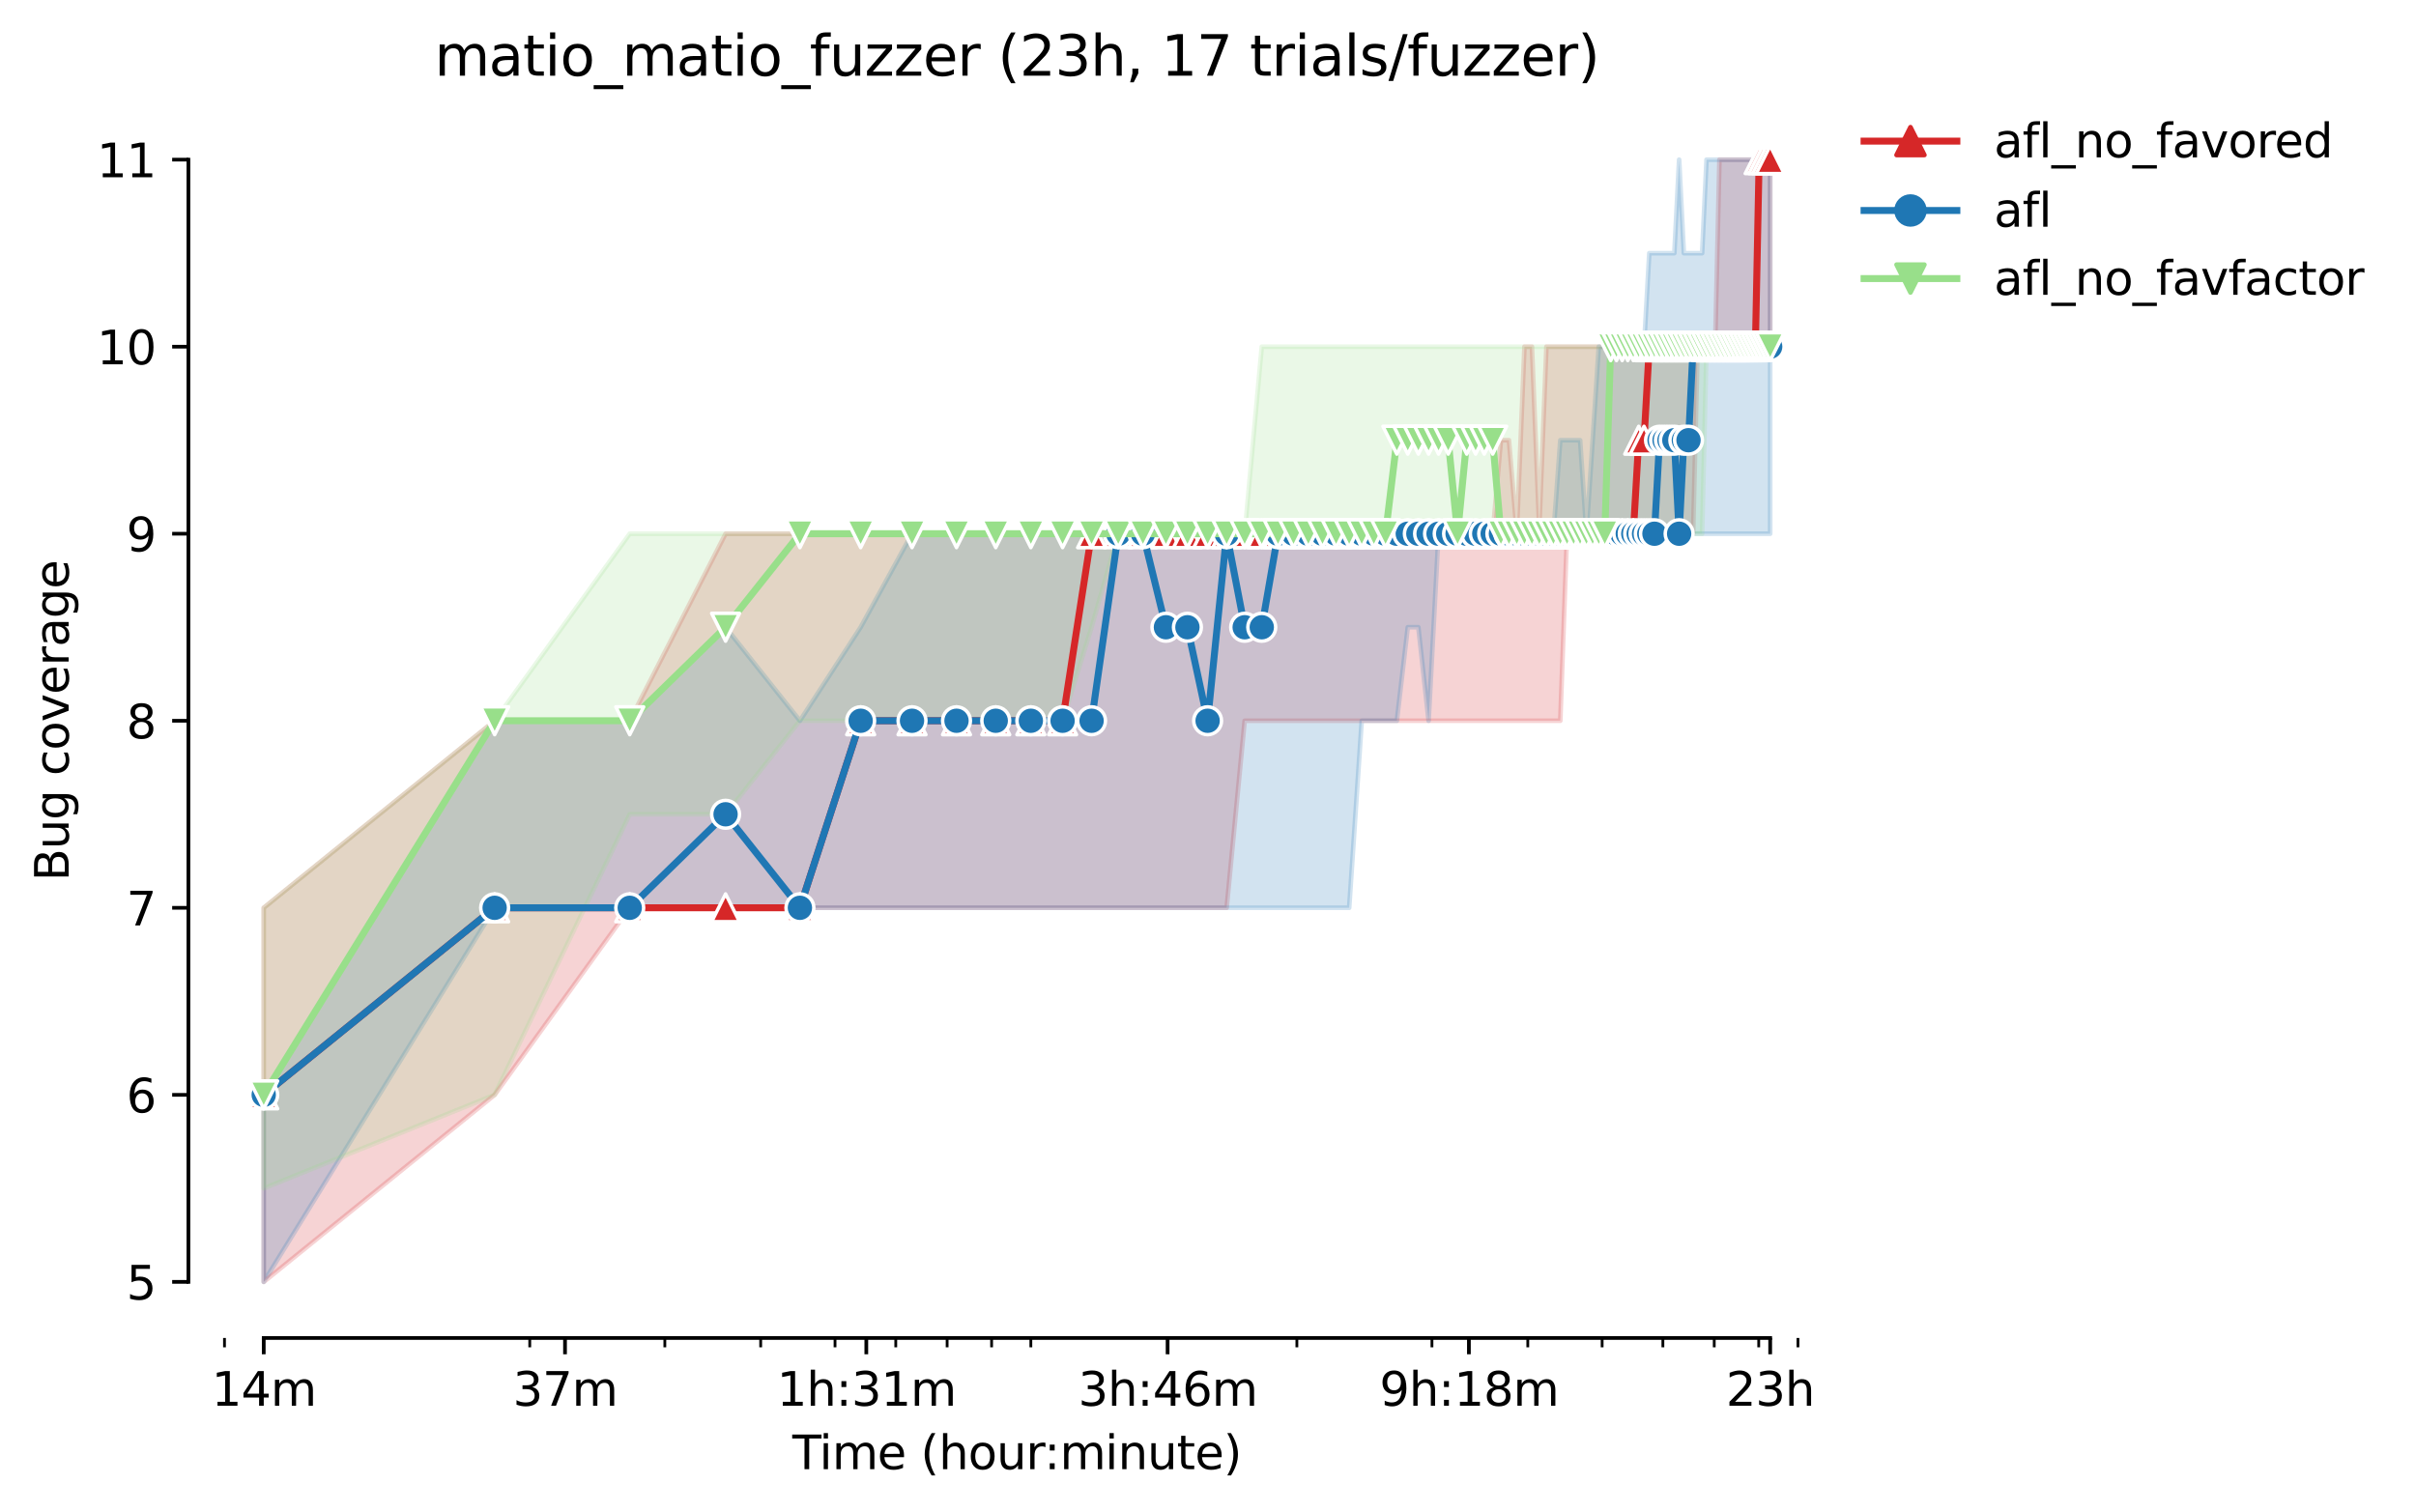 <?xml version="1.0" encoding="utf-8" standalone="no"?>
<!DOCTYPE svg PUBLIC "-//W3C//DTD SVG 1.1//EN"
  "http://www.w3.org/Graphics/SVG/1.1/DTD/svg11.dtd">
<svg height="325.986pt" version="1.1" viewBox="0 0 520.67 325.986" width="520.67pt" xmlns="http://www.w3.org/2000/svg" xmlns:xlink="http://www.w3.org/1999/xlink">
 <defs>
  <style type="text/css">*{stroke-linecap:butt;stroke-linejoin:round;}</style>
 </defs>
 <g id="figure_1">
  <g id="patch_1">
   <path d="M 0 325.986 
L 520.67 325.986 
L 520.67 0 
L 0 0 
z
" style="fill:#ffffff;"/>
  </g>
  <g id="axes_1">
   <g id="patch_2">
    <path d="M 40.603 288.43 
L 397.723 288.43 
L 397.723 22.318 
L 40.603 22.318 
z
" style="fill:#ffffff;"/>
   </g>
   <g id="PolyCollection_1">
    <defs>
     <path d="M 56.836 -130.292 
L 56.836 -49.652 
L 106.602 -89.972 
L 135.714 -130.292 
L 156.369 -130.292 
L 172.39 -130.292 
L 185.48 -130.292 
L 196.548 -130.292 
L 206.135 -130.292 
L 214.592 -130.292 
L 222.156 -130.292 
L 228.999 -130.292 
L 235.247 -130.292 
L 240.994 -130.292 
L 246.314 -130.292 
L 251.268 -130.292 
L 255.902 -130.292 
L 260.254 -130.292 
L 264.358 -130.292 
L 268.24 -170.612 
L 271.923 -170.612 
L 275.426 -170.612 
L 278.766 -170.612 
L 281.957 -170.612 
L 285.013 -170.612 
L 287.944 -170.612 
L 290.76 -170.612 
L 293.47 -170.612 
L 296.081 -170.612 
L 298.6 -170.612 
L 301.034 -170.612 
L 303.389 -170.612 
L 305.668 -170.612 
L 307.877 -170.612 
L 310.021 -170.612 
L 312.102 -170.612 
L 314.125 -170.612 
L 316.092 -170.612 
L 318.007 -170.612 
L 319.872 -170.612 
L 321.689 -170.612 
L 323.462 -170.612 
L 325.192 -170.612 
L 326.882 -170.612 
L 328.532 -170.612 
L 330.146 -170.612 
L 331.724 -170.612 
L 333.268 -170.612 
L 334.78 -170.612 
L 336.26 -170.612 
L 337.711 -210.932 
L 339.132 -210.932 
L 340.527 -210.932 
L 341.894 -210.932 
L 343.236 -210.932 
L 344.554 -210.932 
L 345.847 -210.932 
L 347.118 -210.932 
L 348.367 -210.932 
L 349.594 -210.932 
L 350.801 -210.932 
L 351.988 -210.932 
L 353.155 -210.932 
L 354.304 -210.932 
L 355.435 -210.932 
L 356.548 -210.932 
L 357.644 -210.932 
L 358.724 -210.932 
L 359.787 -210.932 
L 360.835 -210.932 
L 361.869 -210.932 
L 362.887 -210.932 
L 363.891 -210.932 
L 364.881 -210.932 
L 365.858 -251.252 
L 366.822 -251.252 
L 367.773 -251.252 
L 368.712 -251.252 
L 369.638 -251.252 
L 370.553 -251.252 
L 371.456 -251.252 
L 372.348 -251.252 
L 373.229 -251.252 
L 374.099 -251.252 
L 374.959 -251.252 
L 375.809 -251.252 
L 376.648 -251.252 
L 377.478 -251.252 
L 378.299 -251.252 
L 379.11 -251.252 
L 379.912 -251.252 
L 380.706 -251.252 
L 381.49 -251.252 
L 381.49 -291.572 
L 381.49 -291.572 
L 380.706 -291.572 
L 379.912 -291.572 
L 379.11 -291.572 
L 378.299 -291.572 
L 377.478 -291.572 
L 376.648 -291.572 
L 375.809 -291.572 
L 374.959 -291.572 
L 374.099 -291.572 
L 373.229 -291.572 
L 372.348 -291.572 
L 371.456 -291.572 
L 370.553 -291.572 
L 369.638 -251.756 
L 368.712 -251.252 
L 367.773 -251.252 
L 366.822 -251.252 
L 365.858 -251.252 
L 364.881 -251.252 
L 363.891 -251.252 
L 362.887 -251.252 
L 361.869 -251.252 
L 360.835 -251.252 
L 359.787 -251.252 
L 358.724 -251.252 
L 357.644 -251.252 
L 356.548 -251.252 
L 355.435 -251.252 
L 354.304 -251.252 
L 353.155 -251.252 
L 351.988 -251.252 
L 350.801 -251.252 
L 349.594 -251.252 
L 348.367 -251.252 
L 347.118 -251.252 
L 345.847 -251.252 
L 344.554 -251.252 
L 343.236 -251.252 
L 341.894 -251.252 
L 340.527 -251.252 
L 339.132 -251.252 
L 337.711 -251.252 
L 336.26 -251.252 
L 334.78 -251.252 
L 333.268 -251.252 
L 331.724 -211.94 
L 330.146 -251.252 
L 328.532 -251.252 
L 326.882 -210.932 
L 325.192 -231.092 
L 323.462 -231.092 
L 321.689 -210.932 
L 319.872 -210.932 
L 318.007 -210.932 
L 316.092 -210.932 
L 314.125 -210.932 
L 312.102 -210.932 
L 310.021 -210.932 
L 307.877 -210.932 
L 305.668 -210.932 
L 303.389 -210.932 
L 301.034 -210.932 
L 298.6 -210.932 
L 296.081 -210.932 
L 293.47 -210.932 
L 290.76 -210.932 
L 287.944 -210.932 
L 285.013 -210.932 
L 281.957 -210.932 
L 278.766 -210.932 
L 275.426 -210.932 
L 271.923 -210.932 
L 268.24 -210.932 
L 264.358 -210.932 
L 260.254 -210.932 
L 255.902 -210.932 
L 251.268 -210.932 
L 246.314 -210.932 
L 240.994 -210.932 
L 235.247 -210.932 
L 228.999 -210.932 
L 222.156 -210.932 
L 214.592 -210.932 
L 206.135 -210.932 
L 196.548 -210.932 
L 185.48 -210.932 
L 172.39 -210.932 
L 156.369 -210.932 
L 135.714 -170.612 
L 106.602 -170.612 
L 56.836 -130.292 
z
" id="m3453ac3df0" style="stroke:#d62728;stroke-opacity:0.2;"/>
    </defs>
    <g clip-path="url(#p90c653928a)">
     <use style="fill:#d62728;fill-opacity:0.2;stroke:#d62728;stroke-opacity:0.2;" x="0" xlink:href="#m3453ac3df0" y="325.986"/>
    </g>
   </g>
   <g id="PolyCollection_2">
    <defs>
     <path d="M 56.836 -89.972 
L 56.836 -49.652 
L 106.602 -130.292 
L 135.714 -130.292 
L 156.369 -130.292 
L 172.39 -130.292 
L 185.48 -130.292 
L 196.548 -130.292 
L 206.135 -130.292 
L 214.592 -130.292 
L 222.156 -130.292 
L 228.999 -130.292 
L 235.247 -130.292 
L 240.994 -130.292 
L 246.314 -130.292 
L 251.268 -130.292 
L 255.902 -130.292 
L 260.254 -130.292 
L 264.358 -130.292 
L 268.24 -130.292 
L 271.923 -130.292 
L 275.426 -130.292 
L 278.766 -130.292 
L 281.957 -130.292 
L 285.013 -130.292 
L 287.944 -130.292 
L 290.76 -130.292 
L 293.47 -170.612 
L 296.081 -170.612 
L 298.6 -170.612 
L 301.034 -170.612 
L 303.389 -190.772 
L 305.668 -190.772 
L 307.877 -170.612 
L 310.021 -210.932 
L 312.102 -210.932 
L 314.125 -210.932 
L 316.092 -210.932 
L 318.007 -210.932 
L 319.872 -210.932 
L 321.689 -210.932 
L 323.462 -210.932 
L 325.192 -210.932 
L 326.882 -210.932 
L 328.532 -210.932 
L 330.146 -210.932 
L 331.724 -210.932 
L 333.268 -210.932 
L 334.78 -210.932 
L 336.26 -210.932 
L 337.711 -210.932 
L 339.132 -210.932 
L 340.527 -210.932 
L 341.894 -210.932 
L 343.236 -210.932 
L 344.554 -210.932 
L 345.847 -210.932 
L 347.118 -210.932 
L 348.367 -210.932 
L 349.594 -210.932 
L 350.801 -210.932 
L 351.988 -210.932 
L 353.155 -210.932 
L 354.304 -210.932 
L 355.435 -210.932 
L 356.548 -210.932 
L 357.644 -210.932 
L 358.724 -210.932 
L 359.787 -210.932 
L 360.835 -210.932 
L 361.869 -210.932 
L 362.887 -210.932 
L 363.891 -210.932 
L 364.881 -210.932 
L 365.858 -210.932 
L 366.822 -210.932 
L 367.773 -210.932 
L 368.712 -210.932 
L 369.638 -210.932 
L 370.553 -210.932 
L 371.456 -210.932 
L 372.348 -210.932 
L 373.229 -210.932 
L 374.099 -210.932 
L 374.959 -210.932 
L 375.809 -210.932 
L 376.648 -210.932 
L 377.478 -210.932 
L 378.299 -210.932 
L 379.11 -210.932 
L 379.912 -210.932 
L 380.706 -210.932 
L 381.49 -210.932 
L 381.49 -291.572 
L 381.49 -291.572 
L 380.706 -291.572 
L 379.912 -291.572 
L 379.11 -291.572 
L 378.299 -291.572 
L 377.478 -291.572 
L 376.648 -291.572 
L 375.809 -291.572 
L 374.959 -291.572 
L 374.099 -291.572 
L 373.229 -291.572 
L 372.348 -291.572 
L 371.456 -291.572 
L 370.553 -291.572 
L 369.638 -291.572 
L 368.712 -291.572 
L 367.773 -291.572 
L 366.822 -271.412 
L 365.858 -271.412 
L 364.881 -271.412 
L 363.891 -271.412 
L 362.887 -271.412 
L 361.869 -291.572 
L 360.835 -271.412 
L 359.787 -271.412 
L 358.724 -271.412 
L 357.644 -271.412 
L 356.548 -271.412 
L 355.435 -271.412 
L 354.304 -251.252 
L 353.155 -251.252 
L 351.988 -251.252 
L 350.801 -251.252 
L 349.594 -251.252 
L 348.367 -251.252 
L 347.118 -251.252 
L 345.847 -251.252 
L 344.554 -251.252 
L 343.236 -231.092 
L 341.894 -210.932 
L 340.527 -231.092 
L 339.132 -231.092 
L 337.711 -231.092 
L 336.26 -231.092 
L 334.78 -210.932 
L 333.268 -210.932 
L 331.724 -210.932 
L 330.146 -210.932 
L 328.532 -210.932 
L 326.882 -210.932 
L 325.192 -210.932 
L 323.462 -210.932 
L 321.689 -210.932 
L 319.872 -210.932 
L 318.007 -210.932 
L 316.092 -210.932 
L 314.125 -210.932 
L 312.102 -210.932 
L 310.021 -210.932 
L 307.877 -210.932 
L 305.668 -210.932 
L 303.389 -210.932 
L 301.034 -210.932 
L 298.6 -210.932 
L 296.081 -210.932 
L 293.47 -210.932 
L 290.76 -210.932 
L 287.944 -210.932 
L 285.013 -210.932 
L 281.957 -210.932 
L 278.766 -210.932 
L 275.426 -210.932 
L 271.923 -210.932 
L 268.24 -210.932 
L 264.358 -210.932 
L 260.254 -210.932 
L 255.902 -210.932 
L 251.268 -210.932 
L 246.314 -210.932 
L 240.994 -210.932 
L 235.247 -210.932 
L 228.999 -210.932 
L 222.156 -210.932 
L 214.592 -210.932 
L 206.135 -210.932 
L 196.548 -210.932 
L 185.48 -190.772 
L 172.39 -170.612 
L 156.369 -190.772 
L 135.714 -170.612 
L 106.602 -170.612 
L 56.836 -89.972 
z
" id="m6d8ff1b7c2" style="stroke:#1f77b4;stroke-opacity:0.2;"/>
    </defs>
    <g clip-path="url(#p90c653928a)">
     <use style="fill:#1f77b4;fill-opacity:0.2;stroke:#1f77b4;stroke-opacity:0.2;" x="0" xlink:href="#m6d8ff1b7c2" y="325.986"/>
    </g>
   </g>
   <g id="PolyCollection_3">
    <defs>
     <path d="M 56.836 -130.292 
L 56.836 -69.812 
L 106.602 -89.972 
L 135.714 -150.452 
L 156.369 -150.452 
L 172.39 -170.612 
L 185.48 -170.612 
L 196.548 -170.612 
L 206.135 -170.612 
L 214.592 -170.612 
L 222.156 -170.612 
L 228.999 -170.612 
L 235.247 -190.772 
L 240.994 -210.932 
L 246.314 -210.932 
L 251.268 -210.932 
L 255.902 -210.932 
L 260.254 -210.932 
L 264.358 -210.932 
L 268.24 -210.932 
L 271.923 -210.932 
L 275.426 -210.932 
L 278.766 -210.932 
L 281.957 -210.932 
L 285.013 -210.932 
L 287.944 -210.932 
L 290.76 -210.932 
L 293.47 -210.932 
L 296.081 -210.932 
L 298.6 -210.932 
L 301.034 -210.932 
L 303.389 -210.932 
L 305.668 -210.932 
L 307.877 -210.932 
L 310.021 -210.932 
L 312.102 -210.932 
L 314.125 -210.932 
L 316.092 -210.932 
L 318.007 -210.932 
L 319.872 -210.932 
L 321.689 -210.932 
L 323.462 -210.932 
L 325.192 -210.932 
L 326.882 -210.932 
L 328.532 -210.932 
L 330.146 -210.932 
L 331.724 -210.932 
L 333.268 -210.932 
L 334.78 -210.932 
L 336.26 -210.932 
L 337.711 -210.932 
L 339.132 -210.932 
L 340.527 -210.932 
L 341.894 -210.932 
L 343.236 -210.932 
L 344.554 -210.932 
L 345.847 -210.932 
L 347.118 -210.932 
L 348.367 -210.932 
L 349.594 -210.932 
L 350.801 -210.932 
L 351.988 -210.932 
L 353.155 -210.932 
L 354.304 -210.932 
L 355.435 -210.932 
L 356.548 -210.932 
L 357.644 -210.932 
L 358.724 -210.932 
L 359.787 -210.932 
L 360.835 -210.932 
L 361.869 -210.932 
L 362.887 -210.932 
L 363.891 -210.932 
L 364.881 -210.932 
L 365.858 -210.932 
L 366.822 -210.932 
L 367.773 -251.252 
L 368.712 -251.252 
L 369.638 -251.252 
L 370.553 -251.252 
L 371.456 -251.252 
L 372.348 -251.252 
L 373.229 -251.252 
L 374.099 -251.252 
L 374.959 -251.252 
L 375.809 -251.252 
L 376.648 -251.252 
L 377.478 -251.252 
L 378.299 -251.252 
L 379.11 -251.252 
L 379.912 -251.252 
L 380.706 -251.252 
L 381.49 -251.252 
L 381.49 -251.252 
L 381.49 -251.252 
L 380.706 -251.252 
L 379.912 -251.252 
L 379.11 -251.252 
L 378.299 -251.252 
L 377.478 -251.252 
L 376.648 -251.252 
L 375.809 -251.252 
L 374.959 -251.252 
L 374.099 -251.252 
L 373.229 -251.252 
L 372.348 -251.252 
L 371.456 -251.252 
L 370.553 -251.252 
L 369.638 -251.252 
L 368.712 -251.252 
L 367.773 -251.252 
L 366.822 -251.252 
L 365.858 -251.252 
L 364.881 -251.252 
L 363.891 -251.252 
L 362.887 -251.252 
L 361.869 -251.252 
L 360.835 -251.252 
L 359.787 -251.252 
L 358.724 -251.252 
L 357.644 -251.252 
L 356.548 -251.252 
L 355.435 -251.252 
L 354.304 -251.252 
L 353.155 -251.252 
L 351.988 -251.252 
L 350.801 -251.252 
L 349.594 -251.252 
L 348.367 -251.252 
L 347.118 -251.252 
L 345.847 -251.252 
L 344.554 -251.252 
L 343.236 -251.252 
L 341.894 -251.252 
L 340.527 -251.252 
L 339.132 -251.252 
L 337.711 -251.252 
L 336.26 -251.252 
L 334.78 -251.252 
L 333.268 -251.252 
L 331.724 -251.252 
L 330.146 -251.252 
L 328.532 -251.252 
L 326.882 -251.252 
L 325.192 -251.252 
L 323.462 -251.252 
L 321.689 -251.252 
L 319.872 -251.252 
L 318.007 -251.252 
L 316.092 -251.252 
L 314.125 -251.252 
L 312.102 -251.252 
L 310.021 -251.252 
L 307.877 -251.252 
L 305.668 -251.252 
L 303.389 -251.252 
L 301.034 -251.252 
L 298.6 -251.252 
L 296.081 -251.252 
L 293.47 -251.252 
L 290.76 -251.252 
L 287.944 -251.252 
L 285.013 -251.252 
L 281.957 -251.252 
L 278.766 -251.252 
L 275.426 -251.252 
L 271.923 -251.252 
L 268.24 -210.932 
L 264.358 -210.932 
L 260.254 -210.932 
L 255.902 -210.932 
L 251.268 -210.932 
L 246.314 -210.932 
L 240.994 -210.932 
L 235.247 -210.932 
L 228.999 -210.932 
L 222.156 -210.932 
L 214.592 -210.932 
L 206.135 -210.932 
L 196.548 -210.932 
L 185.48 -210.932 
L 172.39 -210.932 
L 156.369 -210.932 
L 135.714 -210.932 
L 106.602 -170.612 
L 56.836 -130.292 
z
" id="m1e33eab82c" style="stroke:#98df8a;stroke-opacity:0.2;"/>
    </defs>
    <g clip-path="url(#p90c653928a)">
     <use style="fill:#98df8a;fill-opacity:0.2;stroke:#98df8a;stroke-opacity:0.2;" x="0" xlink:href="#m1e33eab82c" y="325.986"/>
    </g>
   </g>
   <g id="matplotlib.axis_1">
    <g id="xtick_1">
     <g id="line2d_1">
      <defs>
       <path d="M 0 0 
L 0 3.5 
" id="m24e4b7618e" style="stroke:#000000;stroke-width:0.8;"/>
      </defs>
      <g>
       <use style="stroke:#000000;stroke-width:0.8;" x="56.836" xlink:href="#m24e4b7618e" y="288.43"/>
      </g>
     </g>
     <g id="text_1">
      <!-- 14m -->
      <g transform="translate(45.603 303.029)scale(0.1 -0.1)">
       <defs>
        <path d="M 794 531 
L 1825 531 
L 1825 4091 
L 703 3866 
L 703 4441 
L 1819 4666 
L 2450 4666 
L 2450 531 
L 3481 531 
L 3481 0 
L 794 0 
L 794 531 
z
" id="DejaVuSans-31" transform="scale(0.016)"/>
        <path d="M 2419 4116 
L 825 1625 
L 2419 1625 
L 2419 4116 
z
M 2253 4666 
L 3047 4666 
L 3047 1625 
L 3713 1625 
L 3713 1100 
L 3047 1100 
L 3047 0 
L 2419 0 
L 2419 1100 
L 313 1100 
L 313 1709 
L 2253 4666 
z
" id="DejaVuSans-34" transform="scale(0.016)"/>
        <path d="M 3328 2828 
Q 3544 3216 3844 3400 
Q 4144 3584 4550 3584 
Q 5097 3584 5394 3201 
Q 5691 2819 5691 2113 
L 5691 0 
L 5113 0 
L 5113 2094 
Q 5113 2597 4934 2840 
Q 4756 3084 4391 3084 
Q 3944 3084 3684 2787 
Q 3425 2491 3425 1978 
L 3425 0 
L 2847 0 
L 2847 2094 
Q 2847 2600 2669 2842 
Q 2491 3084 2119 3084 
Q 1678 3084 1418 2786 
Q 1159 2488 1159 1978 
L 1159 0 
L 581 0 
L 581 3500 
L 1159 3500 
L 1159 2956 
Q 1356 3278 1631 3431 
Q 1906 3584 2284 3584 
Q 2666 3584 2933 3390 
Q 3200 3197 3328 2828 
z
" id="DejaVuSans-6d" transform="scale(0.016)"/>
       </defs>
       <use xlink:href="#DejaVuSans-31"/>
       <use x="63.623" xlink:href="#DejaVuSans-34"/>
       <use x="127.246" xlink:href="#DejaVuSans-6d"/>
      </g>
     </g>
    </g>
    <g id="xtick_2">
     <g id="line2d_2">
      <g>
       <use style="stroke:#000000;stroke-width:0.8;" x="121.767" xlink:href="#m24e4b7618e" y="288.43"/>
      </g>
     </g>
     <g id="text_2">
      <!-- 37m -->
      <g transform="translate(110.534 303.029)scale(0.1 -0.1)">
       <defs>
        <path d="M 2597 2516 
Q 3050 2419 3304 2112 
Q 3559 1806 3559 1356 
Q 3559 666 3084 287 
Q 2609 -91 1734 -91 
Q 1441 -91 1130 -33 
Q 819 25 488 141 
L 488 750 
Q 750 597 1062 519 
Q 1375 441 1716 441 
Q 2309 441 2620 675 
Q 2931 909 2931 1356 
Q 2931 1769 2642 2001 
Q 2353 2234 1838 2234 
L 1294 2234 
L 1294 2753 
L 1863 2753 
Q 2328 2753 2575 2939 
Q 2822 3125 2822 3475 
Q 2822 3834 2567 4026 
Q 2313 4219 1838 4219 
Q 1578 4219 1281 4162 
Q 984 4106 628 3988 
L 628 4550 
Q 988 4650 1302 4700 
Q 1616 4750 1894 4750 
Q 2613 4750 3031 4423 
Q 3450 4097 3450 3541 
Q 3450 3153 3228 2886 
Q 3006 2619 2597 2516 
z
" id="DejaVuSans-33" transform="scale(0.016)"/>
        <path d="M 525 4666 
L 3525 4666 
L 3525 4397 
L 1831 0 
L 1172 0 
L 2766 4134 
L 525 4134 
L 525 4666 
z
" id="DejaVuSans-37" transform="scale(0.016)"/>
       </defs>
       <use xlink:href="#DejaVuSans-33"/>
       <use x="63.623" xlink:href="#DejaVuSans-37"/>
       <use x="127.246" xlink:href="#DejaVuSans-6d"/>
      </g>
     </g>
    </g>
    <g id="xtick_3">
     <g id="line2d_3">
      <g>
       <use style="stroke:#000000;stroke-width:0.8;" x="186.698" xlink:href="#m24e4b7618e" y="288.43"/>
      </g>
     </g>
     <g id="text_3">
      <!-- 1h:31m -->
      <g transform="translate(167.431 303.029)scale(0.1 -0.1)">
       <defs>
        <path d="M 3513 2113 
L 3513 0 
L 2938 0 
L 2938 2094 
Q 2938 2591 2744 2837 
Q 2550 3084 2163 3084 
Q 1697 3084 1428 2787 
Q 1159 2491 1159 1978 
L 1159 0 
L 581 0 
L 581 4863 
L 1159 4863 
L 1159 2956 
Q 1366 3272 1645 3428 
Q 1925 3584 2291 3584 
Q 2894 3584 3203 3211 
Q 3513 2838 3513 2113 
z
" id="DejaVuSans-68" transform="scale(0.016)"/>
        <path d="M 750 794 
L 1409 794 
L 1409 0 
L 750 0 
L 750 794 
z
M 750 3309 
L 1409 3309 
L 1409 2516 
L 750 2516 
L 750 3309 
z
" id="DejaVuSans-3a" transform="scale(0.016)"/>
       </defs>
       <use xlink:href="#DejaVuSans-31"/>
       <use x="63.623" xlink:href="#DejaVuSans-68"/>
       <use x="127.002" xlink:href="#DejaVuSans-3a"/>
       <use x="160.693" xlink:href="#DejaVuSans-33"/>
       <use x="224.316" xlink:href="#DejaVuSans-31"/>
       <use x="287.939" xlink:href="#DejaVuSans-6d"/>
      </g>
     </g>
    </g>
    <g id="xtick_4">
     <g id="line2d_4">
      <g>
       <use style="stroke:#000000;stroke-width:0.8;" x="251.629" xlink:href="#m24e4b7618e" y="288.43"/>
      </g>
     </g>
     <g id="text_4">
      <!-- 3h:46m -->
      <g transform="translate(232.362 303.029)scale(0.1 -0.1)">
       <defs>
        <path d="M 2113 2584 
Q 1688 2584 1439 2293 
Q 1191 2003 1191 1497 
Q 1191 994 1439 701 
Q 1688 409 2113 409 
Q 2538 409 2786 701 
Q 3034 994 3034 1497 
Q 3034 2003 2786 2293 
Q 2538 2584 2113 2584 
z
M 3366 4563 
L 3366 3988 
Q 3128 4100 2886 4159 
Q 2644 4219 2406 4219 
Q 1781 4219 1451 3797 
Q 1122 3375 1075 2522 
Q 1259 2794 1537 2939 
Q 1816 3084 2150 3084 
Q 2853 3084 3261 2657 
Q 3669 2231 3669 1497 
Q 3669 778 3244 343 
Q 2819 -91 2113 -91 
Q 1303 -91 875 529 
Q 447 1150 447 2328 
Q 447 3434 972 4092 
Q 1497 4750 2381 4750 
Q 2619 4750 2861 4703 
Q 3103 4656 3366 4563 
z
" id="DejaVuSans-36" transform="scale(0.016)"/>
       </defs>
       <use xlink:href="#DejaVuSans-33"/>
       <use x="63.623" xlink:href="#DejaVuSans-68"/>
       <use x="127.002" xlink:href="#DejaVuSans-3a"/>
       <use x="160.693" xlink:href="#DejaVuSans-34"/>
       <use x="224.316" xlink:href="#DejaVuSans-36"/>
       <use x="287.939" xlink:href="#DejaVuSans-6d"/>
      </g>
     </g>
    </g>
    <g id="xtick_5">
     <g id="line2d_5">
      <g>
       <use style="stroke:#000000;stroke-width:0.8;" x="316.56" xlink:href="#m24e4b7618e" y="288.43"/>
      </g>
     </g>
     <g id="text_5">
      <!-- 9h:18m -->
      <g transform="translate(297.293 303.029)scale(0.1 -0.1)">
       <defs>
        <path d="M 703 97 
L 703 672 
Q 941 559 1184 500 
Q 1428 441 1663 441 
Q 2288 441 2617 861 
Q 2947 1281 2994 2138 
Q 2813 1869 2534 1725 
Q 2256 1581 1919 1581 
Q 1219 1581 811 2004 
Q 403 2428 403 3163 
Q 403 3881 828 4315 
Q 1253 4750 1959 4750 
Q 2769 4750 3195 4129 
Q 3622 3509 3622 2328 
Q 3622 1225 3098 567 
Q 2575 -91 1691 -91 
Q 1453 -91 1209 -44 
Q 966 3 703 97 
z
M 1959 2075 
Q 2384 2075 2632 2365 
Q 2881 2656 2881 3163 
Q 2881 3666 2632 3958 
Q 2384 4250 1959 4250 
Q 1534 4250 1286 3958 
Q 1038 3666 1038 3163 
Q 1038 2656 1286 2365 
Q 1534 2075 1959 2075 
z
" id="DejaVuSans-39" transform="scale(0.016)"/>
        <path d="M 2034 2216 
Q 1584 2216 1326 1975 
Q 1069 1734 1069 1313 
Q 1069 891 1326 650 
Q 1584 409 2034 409 
Q 2484 409 2743 651 
Q 3003 894 3003 1313 
Q 3003 1734 2745 1975 
Q 2488 2216 2034 2216 
z
M 1403 2484 
Q 997 2584 770 2862 
Q 544 3141 544 3541 
Q 544 4100 942 4425 
Q 1341 4750 2034 4750 
Q 2731 4750 3128 4425 
Q 3525 4100 3525 3541 
Q 3525 3141 3298 2862 
Q 3072 2584 2669 2484 
Q 3125 2378 3379 2068 
Q 3634 1759 3634 1313 
Q 3634 634 3220 271 
Q 2806 -91 2034 -91 
Q 1263 -91 848 271 
Q 434 634 434 1313 
Q 434 1759 690 2068 
Q 947 2378 1403 2484 
z
M 1172 3481 
Q 1172 3119 1398 2916 
Q 1625 2713 2034 2713 
Q 2441 2713 2670 2916 
Q 2900 3119 2900 3481 
Q 2900 3844 2670 4047 
Q 2441 4250 2034 4250 
Q 1625 4250 1398 4047 
Q 1172 3844 1172 3481 
z
" id="DejaVuSans-38" transform="scale(0.016)"/>
       </defs>
       <use xlink:href="#DejaVuSans-39"/>
       <use x="63.623" xlink:href="#DejaVuSans-68"/>
       <use x="127.002" xlink:href="#DejaVuSans-3a"/>
       <use x="160.693" xlink:href="#DejaVuSans-31"/>
       <use x="224.316" xlink:href="#DejaVuSans-38"/>
       <use x="287.939" xlink:href="#DejaVuSans-6d"/>
      </g>
     </g>
    </g>
    <g id="xtick_6">
     <g id="line2d_6">
      <g>
       <use style="stroke:#000000;stroke-width:0.8;" x="381.491" xlink:href="#m24e4b7618e" y="288.43"/>
      </g>
     </g>
     <g id="text_6">
      <!-- 23h -->
      <g transform="translate(371.96 303.029)scale(0.1 -0.1)">
       <defs>
        <path d="M 1228 531 
L 3431 531 
L 3431 0 
L 469 0 
L 469 531 
Q 828 903 1448 1529 
Q 2069 2156 2228 2338 
Q 2531 2678 2651 2914 
Q 2772 3150 2772 3378 
Q 2772 3750 2511 3984 
Q 2250 4219 1831 4219 
Q 1534 4219 1204 4116 
Q 875 4013 500 3803 
L 500 4441 
Q 881 4594 1212 4672 
Q 1544 4750 1819 4750 
Q 2544 4750 2975 4387 
Q 3406 4025 3406 3419 
Q 3406 3131 3298 2873 
Q 3191 2616 2906 2266 
Q 2828 2175 2409 1742 
Q 1991 1309 1228 531 
z
" id="DejaVuSans-32" transform="scale(0.016)"/>
       </defs>
       <use xlink:href="#DejaVuSans-32"/>
       <use x="63.623" xlink:href="#DejaVuSans-33"/>
       <use x="127.246" xlink:href="#DejaVuSans-68"/>
      </g>
     </g>
    </g>
    <g id="xtick_7">
     <g id="line2d_7">
      <defs>
       <path d="M 0 0 
L 0 2 
" id="mdf0c62f5ca" style="stroke:#000000;stroke-width:0.6;"/>
      </defs>
      <g>
       <use style="stroke:#000000;stroke-width:0.6;" x="48.379" xlink:href="#mdf0c62f5ca" y="288.43"/>
      </g>
     </g>
    </g>
    <g id="xtick_8">
     <g id="line2d_8">
      <g>
       <use style="stroke:#000000;stroke-width:0.6;" x="114.167" xlink:href="#mdf0c62f5ca" y="288.43"/>
      </g>
     </g>
    </g>
    <g id="xtick_9">
     <g id="line2d_9">
      <g>
       <use style="stroke:#000000;stroke-width:0.6;" x="143.278" xlink:href="#mdf0c62f5ca" y="288.43"/>
      </g>
     </g>
    </g>
    <g id="xtick_10">
     <g id="line2d_10">
      <g>
       <use style="stroke:#000000;stroke-width:0.6;" x="163.933" xlink:href="#mdf0c62f5ca" y="288.43"/>
      </g>
     </g>
    </g>
    <g id="xtick_11">
     <g id="line2d_11">
      <g>
       <use style="stroke:#000000;stroke-width:0.6;" x="179.955" xlink:href="#mdf0c62f5ca" y="288.43"/>
      </g>
     </g>
    </g>
    <g id="xtick_12">
     <g id="line2d_12">
      <g>
       <use style="stroke:#000000;stroke-width:0.6;" x="193.045" xlink:href="#mdf0c62f5ca" y="288.43"/>
      </g>
     </g>
    </g>
    <g id="xtick_13">
     <g id="line2d_13">
      <g>
       <use style="stroke:#000000;stroke-width:0.6;" x="204.113" xlink:href="#mdf0c62f5ca" y="288.43"/>
      </g>
     </g>
    </g>
    <g id="xtick_14">
     <g id="line2d_14">
      <g>
       <use style="stroke:#000000;stroke-width:0.6;" x="213.7" xlink:href="#mdf0c62f5ca" y="288.43"/>
      </g>
     </g>
    </g>
    <g id="xtick_15">
     <g id="line2d_15">
      <g>
       <use style="stroke:#000000;stroke-width:0.6;" x="222.156" xlink:href="#mdf0c62f5ca" y="288.43"/>
      </g>
     </g>
    </g>
    <g id="xtick_16">
     <g id="line2d_16">
      <g>
       <use style="stroke:#000000;stroke-width:0.6;" x="279.488" xlink:href="#mdf0c62f5ca" y="288.43"/>
      </g>
     </g>
    </g>
    <g id="xtick_17">
     <g id="line2d_17">
      <g>
       <use style="stroke:#000000;stroke-width:0.6;" x="308.599" xlink:href="#mdf0c62f5ca" y="288.43"/>
      </g>
     </g>
    </g>
    <g id="xtick_18">
     <g id="line2d_18">
      <g>
       <use style="stroke:#000000;stroke-width:0.6;" x="329.254" xlink:href="#mdf0c62f5ca" y="288.43"/>
      </g>
     </g>
    </g>
    <g id="xtick_19">
     <g id="line2d_19">
      <g>
       <use style="stroke:#000000;stroke-width:0.6;" x="345.275" xlink:href="#mdf0c62f5ca" y="288.43"/>
      </g>
     </g>
    </g>
    <g id="xtick_20">
     <g id="line2d_20">
      <g>
       <use style="stroke:#000000;stroke-width:0.6;" x="358.366" xlink:href="#mdf0c62f5ca" y="288.43"/>
      </g>
     </g>
    </g>
    <g id="xtick_21">
     <g id="line2d_21">
      <g>
       <use style="stroke:#000000;stroke-width:0.6;" x="369.433" xlink:href="#mdf0c62f5ca" y="288.43"/>
      </g>
     </g>
    </g>
    <g id="xtick_22">
     <g id="line2d_22">
      <g>
       <use style="stroke:#000000;stroke-width:0.6;" x="379.02" xlink:href="#mdf0c62f5ca" y="288.43"/>
      </g>
     </g>
    </g>
    <g id="xtick_23">
     <g id="line2d_23">
      <g>
       <use style="stroke:#000000;stroke-width:0.6;" x="387.477" xlink:href="#mdf0c62f5ca" y="288.43"/>
      </g>
     </g>
    </g>
    <g id="text_7">
     <!-- Time (hour:minute) -->
     <g transform="translate(170.756 316.707)scale(0.1 -0.1)">
      <defs>
       <path d="M -19 4666 
L 3928 4666 
L 3928 4134 
L 2272 4134 
L 2272 0 
L 1638 0 
L 1638 4134 
L -19 4134 
L -19 4666 
z
" id="DejaVuSans-54" transform="scale(0.016)"/>
       <path d="M 603 3500 
L 1178 3500 
L 1178 0 
L 603 0 
L 603 3500 
z
M 603 4863 
L 1178 4863 
L 1178 4134 
L 603 4134 
L 603 4863 
z
" id="DejaVuSans-69" transform="scale(0.016)"/>
       <path d="M 3597 1894 
L 3597 1613 
L 953 1613 
Q 991 1019 1311 708 
Q 1631 397 2203 397 
Q 2534 397 2845 478 
Q 3156 559 3463 722 
L 3463 178 
Q 3153 47 2828 -22 
Q 2503 -91 2169 -91 
Q 1331 -91 842 396 
Q 353 884 353 1716 
Q 353 2575 817 3079 
Q 1281 3584 2069 3584 
Q 2775 3584 3186 3129 
Q 3597 2675 3597 1894 
z
M 3022 2063 
Q 3016 2534 2758 2815 
Q 2500 3097 2075 3097 
Q 1594 3097 1305 2825 
Q 1016 2553 972 2059 
L 3022 2063 
z
" id="DejaVuSans-65" transform="scale(0.016)"/>
       <path id="DejaVuSans-20" transform="scale(0.016)"/>
       <path d="M 1984 4856 
Q 1566 4138 1362 3434 
Q 1159 2731 1159 2009 
Q 1159 1288 1364 580 
Q 1569 -128 1984 -844 
L 1484 -844 
Q 1016 -109 783 600 
Q 550 1309 550 2009 
Q 550 2706 781 3412 
Q 1013 4119 1484 4856 
L 1984 4856 
z
" id="DejaVuSans-28" transform="scale(0.016)"/>
       <path d="M 1959 3097 
Q 1497 3097 1228 2736 
Q 959 2375 959 1747 
Q 959 1119 1226 758 
Q 1494 397 1959 397 
Q 2419 397 2687 759 
Q 2956 1122 2956 1747 
Q 2956 2369 2687 2733 
Q 2419 3097 1959 3097 
z
M 1959 3584 
Q 2709 3584 3137 3096 
Q 3566 2609 3566 1747 
Q 3566 888 3137 398 
Q 2709 -91 1959 -91 
Q 1206 -91 779 398 
Q 353 888 353 1747 
Q 353 2609 779 3096 
Q 1206 3584 1959 3584 
z
" id="DejaVuSans-6f" transform="scale(0.016)"/>
       <path d="M 544 1381 
L 544 3500 
L 1119 3500 
L 1119 1403 
Q 1119 906 1312 657 
Q 1506 409 1894 409 
Q 2359 409 2629 706 
Q 2900 1003 2900 1516 
L 2900 3500 
L 3475 3500 
L 3475 0 
L 2900 0 
L 2900 538 
Q 2691 219 2414 64 
Q 2138 -91 1772 -91 
Q 1169 -91 856 284 
Q 544 659 544 1381 
z
M 1991 3584 
L 1991 3584 
z
" id="DejaVuSans-75" transform="scale(0.016)"/>
       <path d="M 2631 2963 
Q 2534 3019 2420 3045 
Q 2306 3072 2169 3072 
Q 1681 3072 1420 2755 
Q 1159 2438 1159 1844 
L 1159 0 
L 581 0 
L 581 3500 
L 1159 3500 
L 1159 2956 
Q 1341 3275 1631 3429 
Q 1922 3584 2338 3584 
Q 2397 3584 2469 3576 
Q 2541 3569 2628 3553 
L 2631 2963 
z
" id="DejaVuSans-72" transform="scale(0.016)"/>
       <path d="M 3513 2113 
L 3513 0 
L 2938 0 
L 2938 2094 
Q 2938 2591 2744 2837 
Q 2550 3084 2163 3084 
Q 1697 3084 1428 2787 
Q 1159 2491 1159 1978 
L 1159 0 
L 581 0 
L 581 3500 
L 1159 3500 
L 1159 2956 
Q 1366 3272 1645 3428 
Q 1925 3584 2291 3584 
Q 2894 3584 3203 3211 
Q 3513 2838 3513 2113 
z
" id="DejaVuSans-6e" transform="scale(0.016)"/>
       <path d="M 1172 4494 
L 1172 3500 
L 2356 3500 
L 2356 3053 
L 1172 3053 
L 1172 1153 
Q 1172 725 1289 603 
Q 1406 481 1766 481 
L 2356 481 
L 2356 0 
L 1766 0 
Q 1100 0 847 248 
Q 594 497 594 1153 
L 594 3053 
L 172 3053 
L 172 3500 
L 594 3500 
L 594 4494 
L 1172 4494 
z
" id="DejaVuSans-74" transform="scale(0.016)"/>
       <path d="M 513 4856 
L 1013 4856 
Q 1481 4119 1714 3412 
Q 1947 2706 1947 2009 
Q 1947 1309 1714 600 
Q 1481 -109 1013 -844 
L 513 -844 
Q 928 -128 1133 580 
Q 1338 1288 1338 2009 
Q 1338 2731 1133 3434 
Q 928 4138 513 4856 
z
" id="DejaVuSans-29" transform="scale(0.016)"/>
      </defs>
      <use xlink:href="#DejaVuSans-54"/>
      <use x="57.959" xlink:href="#DejaVuSans-69"/>
      <use x="85.742" xlink:href="#DejaVuSans-6d"/>
      <use x="183.154" xlink:href="#DejaVuSans-65"/>
      <use x="244.678" xlink:href="#DejaVuSans-20"/>
      <use x="276.465" xlink:href="#DejaVuSans-28"/>
      <use x="315.479" xlink:href="#DejaVuSans-68"/>
      <use x="378.857" xlink:href="#DejaVuSans-6f"/>
      <use x="440.039" xlink:href="#DejaVuSans-75"/>
      <use x="503.418" xlink:href="#DejaVuSans-72"/>
      <use x="542.781" xlink:href="#DejaVuSans-3a"/>
      <use x="576.473" xlink:href="#DejaVuSans-6d"/>
      <use x="673.885" xlink:href="#DejaVuSans-69"/>
      <use x="701.668" xlink:href="#DejaVuSans-6e"/>
      <use x="765.047" xlink:href="#DejaVuSans-75"/>
      <use x="828.426" xlink:href="#DejaVuSans-74"/>
      <use x="867.635" xlink:href="#DejaVuSans-65"/>
      <use x="929.158" xlink:href="#DejaVuSans-29"/>
     </g>
    </g>
   </g>
   <g id="matplotlib.axis_2">
    <g id="ytick_1">
     <g id="line2d_24">
      <defs>
       <path d="M 0 0 
L -3.5 0 
" id="m70427aef24" style="stroke:#000000;stroke-width:0.8;"/>
      </defs>
      <g>
       <use style="stroke:#000000;stroke-width:0.8;" x="40.603" xlink:href="#m70427aef24" y="276.334"/>
      </g>
     </g>
     <g id="text_8">
      <!-- 5 -->
      <g transform="translate(27.241 280.133)scale(0.1 -0.1)">
       <defs>
        <path d="M 691 4666 
L 3169 4666 
L 3169 4134 
L 1269 4134 
L 1269 2991 
Q 1406 3038 1543 3061 
Q 1681 3084 1819 3084 
Q 2600 3084 3056 2656 
Q 3513 2228 3513 1497 
Q 3513 744 3044 326 
Q 2575 -91 1722 -91 
Q 1428 -91 1123 -41 
Q 819 9 494 109 
L 494 744 
Q 775 591 1075 516 
Q 1375 441 1709 441 
Q 2250 441 2565 725 
Q 2881 1009 2881 1497 
Q 2881 1984 2565 2268 
Q 2250 2553 1709 2553 
Q 1456 2553 1204 2497 
Q 953 2441 691 2322 
L 691 4666 
z
" id="DejaVuSans-35" transform="scale(0.016)"/>
       </defs>
       <use xlink:href="#DejaVuSans-35"/>
      </g>
     </g>
    </g>
    <g id="ytick_2">
     <g id="line2d_25">
      <g>
       <use style="stroke:#000000;stroke-width:0.8;" x="40.603" xlink:href="#m70427aef24" y="236.014"/>
      </g>
     </g>
     <g id="text_9">
      <!-- 6 -->
      <g transform="translate(27.241 239.813)scale(0.1 -0.1)">
       <use xlink:href="#DejaVuSans-36"/>
      </g>
     </g>
    </g>
    <g id="ytick_3">
     <g id="line2d_26">
      <g>
       <use style="stroke:#000000;stroke-width:0.8;" x="40.603" xlink:href="#m70427aef24" y="195.694"/>
      </g>
     </g>
     <g id="text_10">
      <!-- 7 -->
      <g transform="translate(27.241 199.493)scale(0.1 -0.1)">
       <use xlink:href="#DejaVuSans-37"/>
      </g>
     </g>
    </g>
    <g id="ytick_4">
     <g id="line2d_27">
      <g>
       <use style="stroke:#000000;stroke-width:0.8;" x="40.603" xlink:href="#m70427aef24" y="155.374"/>
      </g>
     </g>
     <g id="text_11">
      <!-- 8 -->
      <g transform="translate(27.241 159.173)scale(0.1 -0.1)">
       <use xlink:href="#DejaVuSans-38"/>
      </g>
     </g>
    </g>
    <g id="ytick_5">
     <g id="line2d_28">
      <g>
       <use style="stroke:#000000;stroke-width:0.8;" x="40.603" xlink:href="#m70427aef24" y="115.054"/>
      </g>
     </g>
     <g id="text_12">
      <!-- 9 -->
      <g transform="translate(27.241 118.853)scale(0.1 -0.1)">
       <use xlink:href="#DejaVuSans-39"/>
      </g>
     </g>
    </g>
    <g id="ytick_6">
     <g id="line2d_29">
      <g>
       <use style="stroke:#000000;stroke-width:0.8;" x="40.603" xlink:href="#m70427aef24" y="74.734"/>
      </g>
     </g>
     <g id="text_13">
      <!-- 10 -->
      <g transform="translate(20.878 78.533)scale(0.1 -0.1)">
       <defs>
        <path d="M 2034 4250 
Q 1547 4250 1301 3770 
Q 1056 3291 1056 2328 
Q 1056 1369 1301 889 
Q 1547 409 2034 409 
Q 2525 409 2770 889 
Q 3016 1369 3016 2328 
Q 3016 3291 2770 3770 
Q 2525 4250 2034 4250 
z
M 2034 4750 
Q 2819 4750 3233 4129 
Q 3647 3509 3647 2328 
Q 3647 1150 3233 529 
Q 2819 -91 2034 -91 
Q 1250 -91 836 529 
Q 422 1150 422 2328 
Q 422 3509 836 4129 
Q 1250 4750 2034 4750 
z
" id="DejaVuSans-30" transform="scale(0.016)"/>
       </defs>
       <use xlink:href="#DejaVuSans-31"/>
       <use x="63.623" xlink:href="#DejaVuSans-30"/>
      </g>
     </g>
    </g>
    <g id="ytick_7">
     <g id="line2d_30">
      <g>
       <use style="stroke:#000000;stroke-width:0.8;" x="40.603" xlink:href="#m70427aef24" y="34.414"/>
      </g>
     </g>
     <g id="text_14">
      <!-- 11 -->
      <g transform="translate(20.878 38.213)scale(0.1 -0.1)">
       <use xlink:href="#DejaVuSans-31"/>
       <use x="63.623" xlink:href="#DejaVuSans-31"/>
      </g>
     </g>
    </g>
    <g id="text_15">
     <!-- Bug coverage -->
     <g transform="translate(14.798 189.951)rotate(-90)scale(0.1 -0.1)">
      <defs>
       <path d="M 1259 2228 
L 1259 519 
L 2272 519 
Q 2781 519 3026 730 
Q 3272 941 3272 1375 
Q 3272 1813 3026 2020 
Q 2781 2228 2272 2228 
L 1259 2228 
z
M 1259 4147 
L 1259 2741 
L 2194 2741 
Q 2656 2741 2882 2914 
Q 3109 3088 3109 3444 
Q 3109 3797 2882 3972 
Q 2656 4147 2194 4147 
L 1259 4147 
z
M 628 4666 
L 2241 4666 
Q 2963 4666 3353 4366 
Q 3744 4066 3744 3513 
Q 3744 3084 3544 2831 
Q 3344 2578 2956 2516 
Q 3422 2416 3680 2098 
Q 3938 1781 3938 1306 
Q 3938 681 3513 340 
Q 3088 0 2303 0 
L 628 0 
L 628 4666 
z
" id="DejaVuSans-42" transform="scale(0.016)"/>
       <path d="M 2906 1791 
Q 2906 2416 2648 2759 
Q 2391 3103 1925 3103 
Q 1463 3103 1205 2759 
Q 947 2416 947 1791 
Q 947 1169 1205 825 
Q 1463 481 1925 481 
Q 2391 481 2648 825 
Q 2906 1169 2906 1791 
z
M 3481 434 
Q 3481 -459 3084 -895 
Q 2688 -1331 1869 -1331 
Q 1566 -1331 1297 -1286 
Q 1028 -1241 775 -1147 
L 775 -588 
Q 1028 -725 1275 -790 
Q 1522 -856 1778 -856 
Q 2344 -856 2625 -561 
Q 2906 -266 2906 331 
L 2906 616 
Q 2728 306 2450 153 
Q 2172 0 1784 0 
Q 1141 0 747 490 
Q 353 981 353 1791 
Q 353 2603 747 3093 
Q 1141 3584 1784 3584 
Q 2172 3584 2450 3431 
Q 2728 3278 2906 2969 
L 2906 3500 
L 3481 3500 
L 3481 434 
z
" id="DejaVuSans-67" transform="scale(0.016)"/>
       <path d="M 3122 3366 
L 3122 2828 
Q 2878 2963 2633 3030 
Q 2388 3097 2138 3097 
Q 1578 3097 1268 2742 
Q 959 2388 959 1747 
Q 959 1106 1268 751 
Q 1578 397 2138 397 
Q 2388 397 2633 464 
Q 2878 531 3122 666 
L 3122 134 
Q 2881 22 2623 -34 
Q 2366 -91 2075 -91 
Q 1284 -91 818 406 
Q 353 903 353 1747 
Q 353 2603 823 3093 
Q 1294 3584 2113 3584 
Q 2378 3584 2631 3529 
Q 2884 3475 3122 3366 
z
" id="DejaVuSans-63" transform="scale(0.016)"/>
       <path d="M 191 3500 
L 800 3500 
L 1894 563 
L 2988 3500 
L 3597 3500 
L 2284 0 
L 1503 0 
L 191 3500 
z
" id="DejaVuSans-76" transform="scale(0.016)"/>
       <path d="M 2194 1759 
Q 1497 1759 1228 1600 
Q 959 1441 959 1056 
Q 959 750 1161 570 
Q 1363 391 1709 391 
Q 2188 391 2477 730 
Q 2766 1069 2766 1631 
L 2766 1759 
L 2194 1759 
z
M 3341 1997 
L 3341 0 
L 2766 0 
L 2766 531 
Q 2569 213 2275 61 
Q 1981 -91 1556 -91 
Q 1019 -91 701 211 
Q 384 513 384 1019 
Q 384 1609 779 1909 
Q 1175 2209 1959 2209 
L 2766 2209 
L 2766 2266 
Q 2766 2663 2505 2880 
Q 2244 3097 1772 3097 
Q 1472 3097 1187 3025 
Q 903 2953 641 2809 
L 641 3341 
Q 956 3463 1253 3523 
Q 1550 3584 1831 3584 
Q 2591 3584 2966 3190 
Q 3341 2797 3341 1997 
z
" id="DejaVuSans-61" transform="scale(0.016)"/>
      </defs>
      <use xlink:href="#DejaVuSans-42"/>
      <use x="68.604" xlink:href="#DejaVuSans-75"/>
      <use x="131.982" xlink:href="#DejaVuSans-67"/>
      <use x="195.459" xlink:href="#DejaVuSans-20"/>
      <use x="227.246" xlink:href="#DejaVuSans-63"/>
      <use x="282.227" xlink:href="#DejaVuSans-6f"/>
      <use x="343.408" xlink:href="#DejaVuSans-76"/>
      <use x="402.588" xlink:href="#DejaVuSans-65"/>
      <use x="464.111" xlink:href="#DejaVuSans-72"/>
      <use x="505.225" xlink:href="#DejaVuSans-61"/>
      <use x="566.504" xlink:href="#DejaVuSans-67"/>
      <use x="629.98" xlink:href="#DejaVuSans-65"/>
     </g>
    </g>
   </g>
   <g id="line2d_31">
    <path clip-path="url(#p90c653928a)" d="M 56.836 236.014 
L 106.602 195.694 
L 135.714 195.694 
L 156.369 195.694 
L 172.39 195.694 
L 185.48 155.374 
L 196.548 155.374 
L 206.135 155.374 
L 214.592 155.374 
L 222.156 155.374 
L 228.999 155.374 
L 235.247 115.054 
L 240.994 115.054 
L 246.314 115.054 
L 251.268 115.054 
L 255.902 115.054 
L 260.254 115.054 
L 264.358 115.054 
L 268.24 115.054 
L 271.923 115.054 
L 275.426 115.054 
L 278.766 115.054 
L 281.957 115.054 
L 285.013 115.054 
L 287.944 115.054 
L 290.76 115.054 
L 293.47 115.054 
L 296.081 115.054 
L 298.6 115.054 
L 301.034 115.054 
L 303.389 115.054 
L 305.668 115.054 
L 307.877 115.054 
L 310.021 115.054 
L 312.102 115.054 
L 314.125 115.054 
L 316.092 115.054 
L 318.007 115.054 
L 319.872 115.054 
L 321.689 115.054 
L 323.462 115.054 
L 325.192 115.054 
L 326.882 115.054 
L 328.532 115.054 
L 330.146 115.054 
L 331.724 115.054 
L 333.268 115.054 
L 334.78 115.054 
L 336.26 115.054 
L 337.711 115.054 
L 339.132 115.054 
L 340.527 115.054 
L 341.894 115.054 
L 343.236 115.054 
L 344.554 115.054 
L 345.847 115.054 
L 347.118 115.054 
L 348.367 115.054 
L 349.594 115.054 
L 350.801 115.054 
L 351.988 115.054 
L 353.155 94.894 
L 354.304 94.894 
L 355.435 74.734 
L 356.548 74.734 
L 357.644 74.734 
L 358.724 74.734 
L 359.787 74.734 
L 360.835 74.734 
L 361.869 74.734 
L 362.887 74.734 
L 363.891 74.734 
L 364.881 74.734 
L 365.858 74.734 
L 366.822 74.734 
L 367.773 74.734 
L 368.712 74.734 
L 369.638 74.734 
L 370.553 74.734 
L 371.456 74.734 
L 372.348 74.734 
L 373.229 74.734 
L 374.099 74.734 
L 374.959 74.734 
L 375.809 74.734 
L 376.648 74.734 
L 377.478 74.734 
L 378.299 74.734 
L 379.11 34.414 
L 379.912 34.414 
L 380.706 34.414 
L 381.49 34.414 
" style="fill:none;stroke:#d62728;stroke-linecap:square;stroke-width:1.5;"/>
    <defs>
     <path d="M 0 -3 
L -3 3 
L 3 3 
z
" id="m335b167e2c" style="stroke:#ffffff;stroke-linejoin:miter;stroke-width:0.75;"/>
    </defs>
    <g clip-path="url(#p90c653928a)">
     <use style="fill:#d62728;stroke:#ffffff;stroke-linejoin:miter;stroke-width:0.75;" x="56.836" xlink:href="#m335b167e2c" y="236.014"/>
     <use style="fill:#d62728;stroke:#ffffff;stroke-linejoin:miter;stroke-width:0.75;" x="106.602" xlink:href="#m335b167e2c" y="195.694"/>
     <use style="fill:#d62728;stroke:#ffffff;stroke-linejoin:miter;stroke-width:0.75;" x="135.714" xlink:href="#m335b167e2c" y="195.694"/>
     <use style="fill:#d62728;stroke:#ffffff;stroke-linejoin:miter;stroke-width:0.75;" x="156.369" xlink:href="#m335b167e2c" y="195.694"/>
     <use style="fill:#d62728;stroke:#ffffff;stroke-linejoin:miter;stroke-width:0.75;" x="172.39" xlink:href="#m335b167e2c" y="195.694"/>
     <use style="fill:#d62728;stroke:#ffffff;stroke-linejoin:miter;stroke-width:0.75;" x="185.48" xlink:href="#m335b167e2c" y="155.374"/>
     <use style="fill:#d62728;stroke:#ffffff;stroke-linejoin:miter;stroke-width:0.75;" x="196.548" xlink:href="#m335b167e2c" y="155.374"/>
     <use style="fill:#d62728;stroke:#ffffff;stroke-linejoin:miter;stroke-width:0.75;" x="206.135" xlink:href="#m335b167e2c" y="155.374"/>
     <use style="fill:#d62728;stroke:#ffffff;stroke-linejoin:miter;stroke-width:0.75;" x="214.592" xlink:href="#m335b167e2c" y="155.374"/>
     <use style="fill:#d62728;stroke:#ffffff;stroke-linejoin:miter;stroke-width:0.75;" x="222.156" xlink:href="#m335b167e2c" y="155.374"/>
     <use style="fill:#d62728;stroke:#ffffff;stroke-linejoin:miter;stroke-width:0.75;" x="228.999" xlink:href="#m335b167e2c" y="155.374"/>
     <use style="fill:#d62728;stroke:#ffffff;stroke-linejoin:miter;stroke-width:0.75;" x="235.247" xlink:href="#m335b167e2c" y="115.054"/>
     <use style="fill:#d62728;stroke:#ffffff;stroke-linejoin:miter;stroke-width:0.75;" x="240.994" xlink:href="#m335b167e2c" y="115.054"/>
     <use style="fill:#d62728;stroke:#ffffff;stroke-linejoin:miter;stroke-width:0.75;" x="246.314" xlink:href="#m335b167e2c" y="115.054"/>
     <use style="fill:#d62728;stroke:#ffffff;stroke-linejoin:miter;stroke-width:0.75;" x="251.268" xlink:href="#m335b167e2c" y="115.054"/>
     <use style="fill:#d62728;stroke:#ffffff;stroke-linejoin:miter;stroke-width:0.75;" x="255.902" xlink:href="#m335b167e2c" y="115.054"/>
     <use style="fill:#d62728;stroke:#ffffff;stroke-linejoin:miter;stroke-width:0.75;" x="260.254" xlink:href="#m335b167e2c" y="115.054"/>
     <use style="fill:#d62728;stroke:#ffffff;stroke-linejoin:miter;stroke-width:0.75;" x="264.358" xlink:href="#m335b167e2c" y="115.054"/>
     <use style="fill:#d62728;stroke:#ffffff;stroke-linejoin:miter;stroke-width:0.75;" x="268.24" xlink:href="#m335b167e2c" y="115.054"/>
     <use style="fill:#d62728;stroke:#ffffff;stroke-linejoin:miter;stroke-width:0.75;" x="271.923" xlink:href="#m335b167e2c" y="115.054"/>
     <use style="fill:#d62728;stroke:#ffffff;stroke-linejoin:miter;stroke-width:0.75;" x="275.426" xlink:href="#m335b167e2c" y="115.054"/>
     <use style="fill:#d62728;stroke:#ffffff;stroke-linejoin:miter;stroke-width:0.75;" x="278.766" xlink:href="#m335b167e2c" y="115.054"/>
     <use style="fill:#d62728;stroke:#ffffff;stroke-linejoin:miter;stroke-width:0.75;" x="281.957" xlink:href="#m335b167e2c" y="115.054"/>
     <use style="fill:#d62728;stroke:#ffffff;stroke-linejoin:miter;stroke-width:0.75;" x="285.013" xlink:href="#m335b167e2c" y="115.054"/>
     <use style="fill:#d62728;stroke:#ffffff;stroke-linejoin:miter;stroke-width:0.75;" x="287.944" xlink:href="#m335b167e2c" y="115.054"/>
     <use style="fill:#d62728;stroke:#ffffff;stroke-linejoin:miter;stroke-width:0.75;" x="290.76" xlink:href="#m335b167e2c" y="115.054"/>
     <use style="fill:#d62728;stroke:#ffffff;stroke-linejoin:miter;stroke-width:0.75;" x="293.47" xlink:href="#m335b167e2c" y="115.054"/>
     <use style="fill:#d62728;stroke:#ffffff;stroke-linejoin:miter;stroke-width:0.75;" x="296.081" xlink:href="#m335b167e2c" y="115.054"/>
     <use style="fill:#d62728;stroke:#ffffff;stroke-linejoin:miter;stroke-width:0.75;" x="298.6" xlink:href="#m335b167e2c" y="115.054"/>
     <use style="fill:#d62728;stroke:#ffffff;stroke-linejoin:miter;stroke-width:0.75;" x="301.034" xlink:href="#m335b167e2c" y="115.054"/>
     <use style="fill:#d62728;stroke:#ffffff;stroke-linejoin:miter;stroke-width:0.75;" x="303.389" xlink:href="#m335b167e2c" y="115.054"/>
     <use style="fill:#d62728;stroke:#ffffff;stroke-linejoin:miter;stroke-width:0.75;" x="305.668" xlink:href="#m335b167e2c" y="115.054"/>
     <use style="fill:#d62728;stroke:#ffffff;stroke-linejoin:miter;stroke-width:0.75;" x="307.877" xlink:href="#m335b167e2c" y="115.054"/>
     <use style="fill:#d62728;stroke:#ffffff;stroke-linejoin:miter;stroke-width:0.75;" x="310.021" xlink:href="#m335b167e2c" y="115.054"/>
     <use style="fill:#d62728;stroke:#ffffff;stroke-linejoin:miter;stroke-width:0.75;" x="312.102" xlink:href="#m335b167e2c" y="115.054"/>
     <use style="fill:#d62728;stroke:#ffffff;stroke-linejoin:miter;stroke-width:0.75;" x="314.125" xlink:href="#m335b167e2c" y="115.054"/>
     <use style="fill:#d62728;stroke:#ffffff;stroke-linejoin:miter;stroke-width:0.75;" x="316.092" xlink:href="#m335b167e2c" y="115.054"/>
     <use style="fill:#d62728;stroke:#ffffff;stroke-linejoin:miter;stroke-width:0.75;" x="318.007" xlink:href="#m335b167e2c" y="115.054"/>
     <use style="fill:#d62728;stroke:#ffffff;stroke-linejoin:miter;stroke-width:0.75;" x="319.872" xlink:href="#m335b167e2c" y="115.054"/>
     <use style="fill:#d62728;stroke:#ffffff;stroke-linejoin:miter;stroke-width:0.75;" x="321.689" xlink:href="#m335b167e2c" y="115.054"/>
     <use style="fill:#d62728;stroke:#ffffff;stroke-linejoin:miter;stroke-width:0.75;" x="323.462" xlink:href="#m335b167e2c" y="115.054"/>
     <use style="fill:#d62728;stroke:#ffffff;stroke-linejoin:miter;stroke-width:0.75;" x="325.192" xlink:href="#m335b167e2c" y="115.054"/>
     <use style="fill:#d62728;stroke:#ffffff;stroke-linejoin:miter;stroke-width:0.75;" x="326.882" xlink:href="#m335b167e2c" y="115.054"/>
     <use style="fill:#d62728;stroke:#ffffff;stroke-linejoin:miter;stroke-width:0.75;" x="328.532" xlink:href="#m335b167e2c" y="115.054"/>
     <use style="fill:#d62728;stroke:#ffffff;stroke-linejoin:miter;stroke-width:0.75;" x="330.146" xlink:href="#m335b167e2c" y="115.054"/>
     <use style="fill:#d62728;stroke:#ffffff;stroke-linejoin:miter;stroke-width:0.75;" x="331.724" xlink:href="#m335b167e2c" y="115.054"/>
     <use style="fill:#d62728;stroke:#ffffff;stroke-linejoin:miter;stroke-width:0.75;" x="333.268" xlink:href="#m335b167e2c" y="115.054"/>
     <use style="fill:#d62728;stroke:#ffffff;stroke-linejoin:miter;stroke-width:0.75;" x="334.78" xlink:href="#m335b167e2c" y="115.054"/>
     <use style="fill:#d62728;stroke:#ffffff;stroke-linejoin:miter;stroke-width:0.75;" x="336.26" xlink:href="#m335b167e2c" y="115.054"/>
     <use style="fill:#d62728;stroke:#ffffff;stroke-linejoin:miter;stroke-width:0.75;" x="337.711" xlink:href="#m335b167e2c" y="115.054"/>
     <use style="fill:#d62728;stroke:#ffffff;stroke-linejoin:miter;stroke-width:0.75;" x="339.132" xlink:href="#m335b167e2c" y="115.054"/>
     <use style="fill:#d62728;stroke:#ffffff;stroke-linejoin:miter;stroke-width:0.75;" x="340.527" xlink:href="#m335b167e2c" y="115.054"/>
     <use style="fill:#d62728;stroke:#ffffff;stroke-linejoin:miter;stroke-width:0.75;" x="341.894" xlink:href="#m335b167e2c" y="115.054"/>
     <use style="fill:#d62728;stroke:#ffffff;stroke-linejoin:miter;stroke-width:0.75;" x="343.236" xlink:href="#m335b167e2c" y="115.054"/>
     <use style="fill:#d62728;stroke:#ffffff;stroke-linejoin:miter;stroke-width:0.75;" x="344.554" xlink:href="#m335b167e2c" y="115.054"/>
     <use style="fill:#d62728;stroke:#ffffff;stroke-linejoin:miter;stroke-width:0.75;" x="345.847" xlink:href="#m335b167e2c" y="115.054"/>
     <use style="fill:#d62728;stroke:#ffffff;stroke-linejoin:miter;stroke-width:0.75;" x="347.118" xlink:href="#m335b167e2c" y="115.054"/>
     <use style="fill:#d62728;stroke:#ffffff;stroke-linejoin:miter;stroke-width:0.75;" x="348.367" xlink:href="#m335b167e2c" y="115.054"/>
     <use style="fill:#d62728;stroke:#ffffff;stroke-linejoin:miter;stroke-width:0.75;" x="349.594" xlink:href="#m335b167e2c" y="115.054"/>
     <use style="fill:#d62728;stroke:#ffffff;stroke-linejoin:miter;stroke-width:0.75;" x="350.801" xlink:href="#m335b167e2c" y="115.054"/>
     <use style="fill:#d62728;stroke:#ffffff;stroke-linejoin:miter;stroke-width:0.75;" x="351.988" xlink:href="#m335b167e2c" y="115.054"/>
     <use style="fill:#d62728;stroke:#ffffff;stroke-linejoin:miter;stroke-width:0.75;" x="353.155" xlink:href="#m335b167e2c" y="94.894"/>
     <use style="fill:#d62728;stroke:#ffffff;stroke-linejoin:miter;stroke-width:0.75;" x="354.304" xlink:href="#m335b167e2c" y="94.894"/>
     <use style="fill:#d62728;stroke:#ffffff;stroke-linejoin:miter;stroke-width:0.75;" x="355.435" xlink:href="#m335b167e2c" y="74.734"/>
     <use style="fill:#d62728;stroke:#ffffff;stroke-linejoin:miter;stroke-width:0.75;" x="356.548" xlink:href="#m335b167e2c" y="74.734"/>
     <use style="fill:#d62728;stroke:#ffffff;stroke-linejoin:miter;stroke-width:0.75;" x="357.644" xlink:href="#m335b167e2c" y="74.734"/>
     <use style="fill:#d62728;stroke:#ffffff;stroke-linejoin:miter;stroke-width:0.75;" x="358.724" xlink:href="#m335b167e2c" y="74.734"/>
     <use style="fill:#d62728;stroke:#ffffff;stroke-linejoin:miter;stroke-width:0.75;" x="359.787" xlink:href="#m335b167e2c" y="74.734"/>
     <use style="fill:#d62728;stroke:#ffffff;stroke-linejoin:miter;stroke-width:0.75;" x="360.835" xlink:href="#m335b167e2c" y="74.734"/>
     <use style="fill:#d62728;stroke:#ffffff;stroke-linejoin:miter;stroke-width:0.75;" x="361.869" xlink:href="#m335b167e2c" y="74.734"/>
     <use style="fill:#d62728;stroke:#ffffff;stroke-linejoin:miter;stroke-width:0.75;" x="362.887" xlink:href="#m335b167e2c" y="74.734"/>
     <use style="fill:#d62728;stroke:#ffffff;stroke-linejoin:miter;stroke-width:0.75;" x="363.891" xlink:href="#m335b167e2c" y="74.734"/>
     <use style="fill:#d62728;stroke:#ffffff;stroke-linejoin:miter;stroke-width:0.75;" x="364.881" xlink:href="#m335b167e2c" y="74.734"/>
     <use style="fill:#d62728;stroke:#ffffff;stroke-linejoin:miter;stroke-width:0.75;" x="365.858" xlink:href="#m335b167e2c" y="74.734"/>
     <use style="fill:#d62728;stroke:#ffffff;stroke-linejoin:miter;stroke-width:0.75;" x="366.822" xlink:href="#m335b167e2c" y="74.734"/>
     <use style="fill:#d62728;stroke:#ffffff;stroke-linejoin:miter;stroke-width:0.75;" x="367.773" xlink:href="#m335b167e2c" y="74.734"/>
     <use style="fill:#d62728;stroke:#ffffff;stroke-linejoin:miter;stroke-width:0.75;" x="368.712" xlink:href="#m335b167e2c" y="74.734"/>
     <use style="fill:#d62728;stroke:#ffffff;stroke-linejoin:miter;stroke-width:0.75;" x="369.638" xlink:href="#m335b167e2c" y="74.734"/>
     <use style="fill:#d62728;stroke:#ffffff;stroke-linejoin:miter;stroke-width:0.75;" x="370.553" xlink:href="#m335b167e2c" y="74.734"/>
     <use style="fill:#d62728;stroke:#ffffff;stroke-linejoin:miter;stroke-width:0.75;" x="371.456" xlink:href="#m335b167e2c" y="74.734"/>
     <use style="fill:#d62728;stroke:#ffffff;stroke-linejoin:miter;stroke-width:0.75;" x="372.348" xlink:href="#m335b167e2c" y="74.734"/>
     <use style="fill:#d62728;stroke:#ffffff;stroke-linejoin:miter;stroke-width:0.75;" x="373.229" xlink:href="#m335b167e2c" y="74.734"/>
     <use style="fill:#d62728;stroke:#ffffff;stroke-linejoin:miter;stroke-width:0.75;" x="374.099" xlink:href="#m335b167e2c" y="74.734"/>
     <use style="fill:#d62728;stroke:#ffffff;stroke-linejoin:miter;stroke-width:0.75;" x="374.959" xlink:href="#m335b167e2c" y="74.734"/>
     <use style="fill:#d62728;stroke:#ffffff;stroke-linejoin:miter;stroke-width:0.75;" x="375.809" xlink:href="#m335b167e2c" y="74.734"/>
     <use style="fill:#d62728;stroke:#ffffff;stroke-linejoin:miter;stroke-width:0.75;" x="376.648" xlink:href="#m335b167e2c" y="74.734"/>
     <use style="fill:#d62728;stroke:#ffffff;stroke-linejoin:miter;stroke-width:0.75;" x="377.478" xlink:href="#m335b167e2c" y="74.734"/>
     <use style="fill:#d62728;stroke:#ffffff;stroke-linejoin:miter;stroke-width:0.75;" x="378.299" xlink:href="#m335b167e2c" y="74.734"/>
     <use style="fill:#d62728;stroke:#ffffff;stroke-linejoin:miter;stroke-width:0.75;" x="379.11" xlink:href="#m335b167e2c" y="34.414"/>
     <use style="fill:#d62728;stroke:#ffffff;stroke-linejoin:miter;stroke-width:0.75;" x="379.912" xlink:href="#m335b167e2c" y="34.414"/>
     <use style="fill:#d62728;stroke:#ffffff;stroke-linejoin:miter;stroke-width:0.75;" x="380.706" xlink:href="#m335b167e2c" y="34.414"/>
     <use style="fill:#d62728;stroke:#ffffff;stroke-linejoin:miter;stroke-width:0.75;" x="381.49" xlink:href="#m335b167e2c" y="34.414"/>
    </g>
   </g>
   <g id="line2d_32">
    <path clip-path="url(#p90c653928a)" d="M 56.836 236.014 
L 106.602 195.694 
L 135.714 195.694 
L 156.369 175.534 
L 172.39 195.694 
L 185.48 155.374 
L 196.548 155.374 
L 206.135 155.374 
L 214.592 155.374 
L 222.156 155.374 
L 228.999 155.374 
L 235.247 155.374 
L 240.994 115.054 
L 246.314 115.054 
L 251.268 135.214 
L 255.902 135.214 
L 260.254 155.374 
L 264.358 115.054 
L 268.24 135.214 
L 271.923 135.214 
L 275.426 115.054 
L 278.766 115.054 
L 281.957 115.054 
L 285.013 115.054 
L 287.944 115.054 
L 290.76 115.054 
L 293.47 115.054 
L 296.081 115.054 
L 298.6 115.054 
L 301.034 115.054 
L 303.389 115.054 
L 305.668 115.054 
L 307.877 115.054 
L 310.021 115.054 
L 312.102 115.054 
L 314.125 115.054 
L 316.092 115.054 
L 318.007 115.054 
L 319.872 115.054 
L 321.689 115.054 
L 323.462 115.054 
L 325.192 115.054 
L 326.882 115.054 
L 328.532 115.054 
L 330.146 115.054 
L 331.724 115.054 
L 333.268 115.054 
L 334.78 115.054 
L 336.26 115.054 
L 337.711 115.054 
L 339.132 115.054 
L 340.527 115.054 
L 341.894 115.054 
L 343.236 115.054 
L 344.554 115.054 
L 345.847 115.054 
L 347.118 115.054 
L 348.367 115.054 
L 349.594 115.054 
L 350.801 115.054 
L 351.988 115.054 
L 353.155 115.054 
L 354.304 115.054 
L 355.435 115.054 
L 356.548 115.054 
L 357.644 94.894 
L 358.724 94.894 
L 359.787 94.894 
L 360.835 94.894 
L 361.869 115.054 
L 362.887 94.894 
L 363.891 94.894 
L 364.881 74.734 
L 365.858 74.734 
L 366.822 74.734 
L 367.773 74.734 
L 368.712 74.734 
L 369.638 74.734 
L 370.553 74.734 
L 371.456 74.734 
L 372.348 74.734 
L 373.229 74.734 
L 374.099 74.734 
L 374.959 74.734 
L 375.809 74.734 
L 376.648 74.734 
L 377.478 74.734 
L 378.299 74.734 
L 379.11 74.734 
L 379.912 74.734 
L 380.706 74.734 
L 381.49 74.734 
" style="fill:none;stroke:#1f77b4;stroke-linecap:square;stroke-width:1.5;"/>
    <defs>
     <path d="M 0 3 
C 0.796 3 1.559 2.684 2.121 2.121 
C 2.684 1.559 3 0.796 3 0 
C 3 -0.796 2.684 -1.559 2.121 -2.121 
C 1.559 -2.684 0.796 -3 0 -3 
C -0.796 -3 -1.559 -2.684 -2.121 -2.121 
C -2.684 -1.559 -3 -0.796 -3 0 
C -3 0.796 -2.684 1.559 -2.121 2.121 
C -1.559 2.684 -0.796 3 0 3 
z
" id="m1c2f86f711" style="stroke:#ffffff;stroke-width:0.75;"/>
    </defs>
    <g clip-path="url(#p90c653928a)">
     <use style="fill:#1f77b4;stroke:#ffffff;stroke-width:0.75;" x="56.836" xlink:href="#m1c2f86f711" y="236.014"/>
     <use style="fill:#1f77b4;stroke:#ffffff;stroke-width:0.75;" x="106.602" xlink:href="#m1c2f86f711" y="195.694"/>
     <use style="fill:#1f77b4;stroke:#ffffff;stroke-width:0.75;" x="135.714" xlink:href="#m1c2f86f711" y="195.694"/>
     <use style="fill:#1f77b4;stroke:#ffffff;stroke-width:0.75;" x="156.369" xlink:href="#m1c2f86f711" y="175.534"/>
     <use style="fill:#1f77b4;stroke:#ffffff;stroke-width:0.75;" x="172.39" xlink:href="#m1c2f86f711" y="195.694"/>
     <use style="fill:#1f77b4;stroke:#ffffff;stroke-width:0.75;" x="185.48" xlink:href="#m1c2f86f711" y="155.374"/>
     <use style="fill:#1f77b4;stroke:#ffffff;stroke-width:0.75;" x="196.548" xlink:href="#m1c2f86f711" y="155.374"/>
     <use style="fill:#1f77b4;stroke:#ffffff;stroke-width:0.75;" x="206.135" xlink:href="#m1c2f86f711" y="155.374"/>
     <use style="fill:#1f77b4;stroke:#ffffff;stroke-width:0.75;" x="214.592" xlink:href="#m1c2f86f711" y="155.374"/>
     <use style="fill:#1f77b4;stroke:#ffffff;stroke-width:0.75;" x="222.156" xlink:href="#m1c2f86f711" y="155.374"/>
     <use style="fill:#1f77b4;stroke:#ffffff;stroke-width:0.75;" x="228.999" xlink:href="#m1c2f86f711" y="155.374"/>
     <use style="fill:#1f77b4;stroke:#ffffff;stroke-width:0.75;" x="235.247" xlink:href="#m1c2f86f711" y="155.374"/>
     <use style="fill:#1f77b4;stroke:#ffffff;stroke-width:0.75;" x="240.994" xlink:href="#m1c2f86f711" y="115.054"/>
     <use style="fill:#1f77b4;stroke:#ffffff;stroke-width:0.75;" x="246.314" xlink:href="#m1c2f86f711" y="115.054"/>
     <use style="fill:#1f77b4;stroke:#ffffff;stroke-width:0.75;" x="251.268" xlink:href="#m1c2f86f711" y="135.214"/>
     <use style="fill:#1f77b4;stroke:#ffffff;stroke-width:0.75;" x="255.902" xlink:href="#m1c2f86f711" y="135.214"/>
     <use style="fill:#1f77b4;stroke:#ffffff;stroke-width:0.75;" x="260.254" xlink:href="#m1c2f86f711" y="155.374"/>
     <use style="fill:#1f77b4;stroke:#ffffff;stroke-width:0.75;" x="264.358" xlink:href="#m1c2f86f711" y="115.054"/>
     <use style="fill:#1f77b4;stroke:#ffffff;stroke-width:0.75;" x="268.24" xlink:href="#m1c2f86f711" y="135.214"/>
     <use style="fill:#1f77b4;stroke:#ffffff;stroke-width:0.75;" x="271.923" xlink:href="#m1c2f86f711" y="135.214"/>
     <use style="fill:#1f77b4;stroke:#ffffff;stroke-width:0.75;" x="275.426" xlink:href="#m1c2f86f711" y="115.054"/>
     <use style="fill:#1f77b4;stroke:#ffffff;stroke-width:0.75;" x="278.766" xlink:href="#m1c2f86f711" y="115.054"/>
     <use style="fill:#1f77b4;stroke:#ffffff;stroke-width:0.75;" x="281.957" xlink:href="#m1c2f86f711" y="115.054"/>
     <use style="fill:#1f77b4;stroke:#ffffff;stroke-width:0.75;" x="285.013" xlink:href="#m1c2f86f711" y="115.054"/>
     <use style="fill:#1f77b4;stroke:#ffffff;stroke-width:0.75;" x="287.944" xlink:href="#m1c2f86f711" y="115.054"/>
     <use style="fill:#1f77b4;stroke:#ffffff;stroke-width:0.75;" x="290.76" xlink:href="#m1c2f86f711" y="115.054"/>
     <use style="fill:#1f77b4;stroke:#ffffff;stroke-width:0.75;" x="293.47" xlink:href="#m1c2f86f711" y="115.054"/>
     <use style="fill:#1f77b4;stroke:#ffffff;stroke-width:0.75;" x="296.081" xlink:href="#m1c2f86f711" y="115.054"/>
     <use style="fill:#1f77b4;stroke:#ffffff;stroke-width:0.75;" x="298.6" xlink:href="#m1c2f86f711" y="115.054"/>
     <use style="fill:#1f77b4;stroke:#ffffff;stroke-width:0.75;" x="301.034" xlink:href="#m1c2f86f711" y="115.054"/>
     <use style="fill:#1f77b4;stroke:#ffffff;stroke-width:0.75;" x="303.389" xlink:href="#m1c2f86f711" y="115.054"/>
     <use style="fill:#1f77b4;stroke:#ffffff;stroke-width:0.75;" x="305.668" xlink:href="#m1c2f86f711" y="115.054"/>
     <use style="fill:#1f77b4;stroke:#ffffff;stroke-width:0.75;" x="307.877" xlink:href="#m1c2f86f711" y="115.054"/>
     <use style="fill:#1f77b4;stroke:#ffffff;stroke-width:0.75;" x="310.021" xlink:href="#m1c2f86f711" y="115.054"/>
     <use style="fill:#1f77b4;stroke:#ffffff;stroke-width:0.75;" x="312.102" xlink:href="#m1c2f86f711" y="115.054"/>
     <use style="fill:#1f77b4;stroke:#ffffff;stroke-width:0.75;" x="314.125" xlink:href="#m1c2f86f711" y="115.054"/>
     <use style="fill:#1f77b4;stroke:#ffffff;stroke-width:0.75;" x="316.092" xlink:href="#m1c2f86f711" y="115.054"/>
     <use style="fill:#1f77b4;stroke:#ffffff;stroke-width:0.75;" x="318.007" xlink:href="#m1c2f86f711" y="115.054"/>
     <use style="fill:#1f77b4;stroke:#ffffff;stroke-width:0.75;" x="319.872" xlink:href="#m1c2f86f711" y="115.054"/>
     <use style="fill:#1f77b4;stroke:#ffffff;stroke-width:0.75;" x="321.689" xlink:href="#m1c2f86f711" y="115.054"/>
     <use style="fill:#1f77b4;stroke:#ffffff;stroke-width:0.75;" x="323.462" xlink:href="#m1c2f86f711" y="115.054"/>
     <use style="fill:#1f77b4;stroke:#ffffff;stroke-width:0.75;" x="325.192" xlink:href="#m1c2f86f711" y="115.054"/>
     <use style="fill:#1f77b4;stroke:#ffffff;stroke-width:0.75;" x="326.882" xlink:href="#m1c2f86f711" y="115.054"/>
     <use style="fill:#1f77b4;stroke:#ffffff;stroke-width:0.75;" x="328.532" xlink:href="#m1c2f86f711" y="115.054"/>
     <use style="fill:#1f77b4;stroke:#ffffff;stroke-width:0.75;" x="330.146" xlink:href="#m1c2f86f711" y="115.054"/>
     <use style="fill:#1f77b4;stroke:#ffffff;stroke-width:0.75;" x="331.724" xlink:href="#m1c2f86f711" y="115.054"/>
     <use style="fill:#1f77b4;stroke:#ffffff;stroke-width:0.75;" x="333.268" xlink:href="#m1c2f86f711" y="115.054"/>
     <use style="fill:#1f77b4;stroke:#ffffff;stroke-width:0.75;" x="334.78" xlink:href="#m1c2f86f711" y="115.054"/>
     <use style="fill:#1f77b4;stroke:#ffffff;stroke-width:0.75;" x="336.26" xlink:href="#m1c2f86f711" y="115.054"/>
     <use style="fill:#1f77b4;stroke:#ffffff;stroke-width:0.75;" x="337.711" xlink:href="#m1c2f86f711" y="115.054"/>
     <use style="fill:#1f77b4;stroke:#ffffff;stroke-width:0.75;" x="339.132" xlink:href="#m1c2f86f711" y="115.054"/>
     <use style="fill:#1f77b4;stroke:#ffffff;stroke-width:0.75;" x="340.527" xlink:href="#m1c2f86f711" y="115.054"/>
     <use style="fill:#1f77b4;stroke:#ffffff;stroke-width:0.75;" x="341.894" xlink:href="#m1c2f86f711" y="115.054"/>
     <use style="fill:#1f77b4;stroke:#ffffff;stroke-width:0.75;" x="343.236" xlink:href="#m1c2f86f711" y="115.054"/>
     <use style="fill:#1f77b4;stroke:#ffffff;stroke-width:0.75;" x="344.554" xlink:href="#m1c2f86f711" y="115.054"/>
     <use style="fill:#1f77b4;stroke:#ffffff;stroke-width:0.75;" x="345.847" xlink:href="#m1c2f86f711" y="115.054"/>
     <use style="fill:#1f77b4;stroke:#ffffff;stroke-width:0.75;" x="347.118" xlink:href="#m1c2f86f711" y="115.054"/>
     <use style="fill:#1f77b4;stroke:#ffffff;stroke-width:0.75;" x="348.367" xlink:href="#m1c2f86f711" y="115.054"/>
     <use style="fill:#1f77b4;stroke:#ffffff;stroke-width:0.75;" x="349.594" xlink:href="#m1c2f86f711" y="115.054"/>
     <use style="fill:#1f77b4;stroke:#ffffff;stroke-width:0.75;" x="350.801" xlink:href="#m1c2f86f711" y="115.054"/>
     <use style="fill:#1f77b4;stroke:#ffffff;stroke-width:0.75;" x="351.988" xlink:href="#m1c2f86f711" y="115.054"/>
     <use style="fill:#1f77b4;stroke:#ffffff;stroke-width:0.75;" x="353.155" xlink:href="#m1c2f86f711" y="115.054"/>
     <use style="fill:#1f77b4;stroke:#ffffff;stroke-width:0.75;" x="354.304" xlink:href="#m1c2f86f711" y="115.054"/>
     <use style="fill:#1f77b4;stroke:#ffffff;stroke-width:0.75;" x="355.435" xlink:href="#m1c2f86f711" y="115.054"/>
     <use style="fill:#1f77b4;stroke:#ffffff;stroke-width:0.75;" x="356.548" xlink:href="#m1c2f86f711" y="115.054"/>
     <use style="fill:#1f77b4;stroke:#ffffff;stroke-width:0.75;" x="357.644" xlink:href="#m1c2f86f711" y="94.894"/>
     <use style="fill:#1f77b4;stroke:#ffffff;stroke-width:0.75;" x="358.724" xlink:href="#m1c2f86f711" y="94.894"/>
     <use style="fill:#1f77b4;stroke:#ffffff;stroke-width:0.75;" x="359.787" xlink:href="#m1c2f86f711" y="94.894"/>
     <use style="fill:#1f77b4;stroke:#ffffff;stroke-width:0.75;" x="360.835" xlink:href="#m1c2f86f711" y="94.894"/>
     <use style="fill:#1f77b4;stroke:#ffffff;stroke-width:0.75;" x="361.869" xlink:href="#m1c2f86f711" y="115.054"/>
     <use style="fill:#1f77b4;stroke:#ffffff;stroke-width:0.75;" x="362.887" xlink:href="#m1c2f86f711" y="94.894"/>
     <use style="fill:#1f77b4;stroke:#ffffff;stroke-width:0.75;" x="363.891" xlink:href="#m1c2f86f711" y="94.894"/>
     <use style="fill:#1f77b4;stroke:#ffffff;stroke-width:0.75;" x="364.881" xlink:href="#m1c2f86f711" y="74.734"/>
     <use style="fill:#1f77b4;stroke:#ffffff;stroke-width:0.75;" x="365.858" xlink:href="#m1c2f86f711" y="74.734"/>
     <use style="fill:#1f77b4;stroke:#ffffff;stroke-width:0.75;" x="366.822" xlink:href="#m1c2f86f711" y="74.734"/>
     <use style="fill:#1f77b4;stroke:#ffffff;stroke-width:0.75;" x="367.773" xlink:href="#m1c2f86f711" y="74.734"/>
     <use style="fill:#1f77b4;stroke:#ffffff;stroke-width:0.75;" x="368.712" xlink:href="#m1c2f86f711" y="74.734"/>
     <use style="fill:#1f77b4;stroke:#ffffff;stroke-width:0.75;" x="369.638" xlink:href="#m1c2f86f711" y="74.734"/>
     <use style="fill:#1f77b4;stroke:#ffffff;stroke-width:0.75;" x="370.553" xlink:href="#m1c2f86f711" y="74.734"/>
     <use style="fill:#1f77b4;stroke:#ffffff;stroke-width:0.75;" x="371.456" xlink:href="#m1c2f86f711" y="74.734"/>
     <use style="fill:#1f77b4;stroke:#ffffff;stroke-width:0.75;" x="372.348" xlink:href="#m1c2f86f711" y="74.734"/>
     <use style="fill:#1f77b4;stroke:#ffffff;stroke-width:0.75;" x="373.229" xlink:href="#m1c2f86f711" y="74.734"/>
     <use style="fill:#1f77b4;stroke:#ffffff;stroke-width:0.75;" x="374.099" xlink:href="#m1c2f86f711" y="74.734"/>
     <use style="fill:#1f77b4;stroke:#ffffff;stroke-width:0.75;" x="374.959" xlink:href="#m1c2f86f711" y="74.734"/>
     <use style="fill:#1f77b4;stroke:#ffffff;stroke-width:0.75;" x="375.809" xlink:href="#m1c2f86f711" y="74.734"/>
     <use style="fill:#1f77b4;stroke:#ffffff;stroke-width:0.75;" x="376.648" xlink:href="#m1c2f86f711" y="74.734"/>
     <use style="fill:#1f77b4;stroke:#ffffff;stroke-width:0.75;" x="377.478" xlink:href="#m1c2f86f711" y="74.734"/>
     <use style="fill:#1f77b4;stroke:#ffffff;stroke-width:0.75;" x="378.299" xlink:href="#m1c2f86f711" y="74.734"/>
     <use style="fill:#1f77b4;stroke:#ffffff;stroke-width:0.75;" x="379.11" xlink:href="#m1c2f86f711" y="74.734"/>
     <use style="fill:#1f77b4;stroke:#ffffff;stroke-width:0.75;" x="379.912" xlink:href="#m1c2f86f711" y="74.734"/>
     <use style="fill:#1f77b4;stroke:#ffffff;stroke-width:0.75;" x="380.706" xlink:href="#m1c2f86f711" y="74.734"/>
     <use style="fill:#1f77b4;stroke:#ffffff;stroke-width:0.75;" x="381.49" xlink:href="#m1c2f86f711" y="74.734"/>
    </g>
   </g>
   <g id="line2d_33">
    <path clip-path="url(#p90c653928a)" d="M 56.836 236.014 
L 106.602 155.374 
L 135.714 155.374 
L 156.369 135.214 
L 172.39 115.054 
L 185.48 115.054 
L 196.548 115.054 
L 206.135 115.054 
L 214.592 115.054 
L 222.156 115.054 
L 228.999 115.054 
L 235.247 115.054 
L 240.994 115.054 
L 246.314 115.054 
L 251.268 115.054 
L 255.902 115.054 
L 260.254 115.054 
L 264.358 115.054 
L 268.24 115.054 
L 271.923 115.054 
L 275.426 115.054 
L 278.766 115.054 
L 281.957 115.054 
L 285.013 115.054 
L 287.944 115.054 
L 290.76 115.054 
L 293.47 115.054 
L 296.081 115.054 
L 298.6 115.054 
L 301.034 94.894 
L 303.389 94.894 
L 305.668 94.894 
L 307.877 94.894 
L 310.021 94.894 
L 312.102 94.894 
L 314.125 115.054 
L 316.092 94.894 
L 318.007 94.894 
L 319.872 94.894 
L 321.689 94.894 
L 323.462 115.054 
L 325.192 115.054 
L 326.882 115.054 
L 328.532 115.054 
L 330.146 115.054 
L 331.724 115.054 
L 333.268 115.054 
L 334.78 115.054 
L 336.26 115.054 
L 337.711 115.054 
L 339.132 115.054 
L 340.527 115.054 
L 341.894 115.054 
L 343.236 115.054 
L 344.554 115.054 
L 345.847 115.054 
L 347.118 74.734 
L 348.367 74.734 
L 349.594 74.734 
L 350.801 74.734 
L 351.988 74.734 
L 353.155 74.734 
L 354.304 74.734 
L 355.435 74.734 
L 356.548 74.734 
L 357.644 74.734 
L 358.724 74.734 
L 359.787 74.734 
L 360.835 74.734 
L 361.869 74.734 
L 362.887 74.734 
L 363.891 74.734 
L 364.881 74.734 
L 365.858 74.734 
L 366.822 74.734 
L 367.773 74.734 
L 368.712 74.734 
L 369.638 74.734 
L 370.553 74.734 
L 371.456 74.734 
L 372.348 74.734 
L 373.229 74.734 
L 374.099 74.734 
L 374.959 74.734 
L 375.809 74.734 
L 376.648 74.734 
L 377.478 74.734 
L 378.299 74.734 
L 379.11 74.734 
L 379.912 74.734 
L 380.706 74.734 
L 381.49 74.734 
" style="fill:none;stroke:#98df8a;stroke-linecap:square;stroke-width:1.5;"/>
    <defs>
     <path d="M -0 3 
L 3 -3 
L -3 -3 
z
" id="m63e6624815" style="stroke:#ffffff;stroke-linejoin:miter;stroke-width:0.75;"/>
    </defs>
    <g clip-path="url(#p90c653928a)">
     <use style="fill:#98df8a;stroke:#ffffff;stroke-linejoin:miter;stroke-width:0.75;" x="56.836" xlink:href="#m63e6624815" y="236.014"/>
     <use style="fill:#98df8a;stroke:#ffffff;stroke-linejoin:miter;stroke-width:0.75;" x="106.602" xlink:href="#m63e6624815" y="155.374"/>
     <use style="fill:#98df8a;stroke:#ffffff;stroke-linejoin:miter;stroke-width:0.75;" x="135.714" xlink:href="#m63e6624815" y="155.374"/>
     <use style="fill:#98df8a;stroke:#ffffff;stroke-linejoin:miter;stroke-width:0.75;" x="156.369" xlink:href="#m63e6624815" y="135.214"/>
     <use style="fill:#98df8a;stroke:#ffffff;stroke-linejoin:miter;stroke-width:0.75;" x="172.39" xlink:href="#m63e6624815" y="115.054"/>
     <use style="fill:#98df8a;stroke:#ffffff;stroke-linejoin:miter;stroke-width:0.75;" x="185.48" xlink:href="#m63e6624815" y="115.054"/>
     <use style="fill:#98df8a;stroke:#ffffff;stroke-linejoin:miter;stroke-width:0.75;" x="196.548" xlink:href="#m63e6624815" y="115.054"/>
     <use style="fill:#98df8a;stroke:#ffffff;stroke-linejoin:miter;stroke-width:0.75;" x="206.135" xlink:href="#m63e6624815" y="115.054"/>
     <use style="fill:#98df8a;stroke:#ffffff;stroke-linejoin:miter;stroke-width:0.75;" x="214.592" xlink:href="#m63e6624815" y="115.054"/>
     <use style="fill:#98df8a;stroke:#ffffff;stroke-linejoin:miter;stroke-width:0.75;" x="222.156" xlink:href="#m63e6624815" y="115.054"/>
     <use style="fill:#98df8a;stroke:#ffffff;stroke-linejoin:miter;stroke-width:0.75;" x="228.999" xlink:href="#m63e6624815" y="115.054"/>
     <use style="fill:#98df8a;stroke:#ffffff;stroke-linejoin:miter;stroke-width:0.75;" x="235.247" xlink:href="#m63e6624815" y="115.054"/>
     <use style="fill:#98df8a;stroke:#ffffff;stroke-linejoin:miter;stroke-width:0.75;" x="240.994" xlink:href="#m63e6624815" y="115.054"/>
     <use style="fill:#98df8a;stroke:#ffffff;stroke-linejoin:miter;stroke-width:0.75;" x="246.314" xlink:href="#m63e6624815" y="115.054"/>
     <use style="fill:#98df8a;stroke:#ffffff;stroke-linejoin:miter;stroke-width:0.75;" x="251.268" xlink:href="#m63e6624815" y="115.054"/>
     <use style="fill:#98df8a;stroke:#ffffff;stroke-linejoin:miter;stroke-width:0.75;" x="255.902" xlink:href="#m63e6624815" y="115.054"/>
     <use style="fill:#98df8a;stroke:#ffffff;stroke-linejoin:miter;stroke-width:0.75;" x="260.254" xlink:href="#m63e6624815" y="115.054"/>
     <use style="fill:#98df8a;stroke:#ffffff;stroke-linejoin:miter;stroke-width:0.75;" x="264.358" xlink:href="#m63e6624815" y="115.054"/>
     <use style="fill:#98df8a;stroke:#ffffff;stroke-linejoin:miter;stroke-width:0.75;" x="268.24" xlink:href="#m63e6624815" y="115.054"/>
     <use style="fill:#98df8a;stroke:#ffffff;stroke-linejoin:miter;stroke-width:0.75;" x="271.923" xlink:href="#m63e6624815" y="115.054"/>
     <use style="fill:#98df8a;stroke:#ffffff;stroke-linejoin:miter;stroke-width:0.75;" x="275.426" xlink:href="#m63e6624815" y="115.054"/>
     <use style="fill:#98df8a;stroke:#ffffff;stroke-linejoin:miter;stroke-width:0.75;" x="278.766" xlink:href="#m63e6624815" y="115.054"/>
     <use style="fill:#98df8a;stroke:#ffffff;stroke-linejoin:miter;stroke-width:0.75;" x="281.957" xlink:href="#m63e6624815" y="115.054"/>
     <use style="fill:#98df8a;stroke:#ffffff;stroke-linejoin:miter;stroke-width:0.75;" x="285.013" xlink:href="#m63e6624815" y="115.054"/>
     <use style="fill:#98df8a;stroke:#ffffff;stroke-linejoin:miter;stroke-width:0.75;" x="287.944" xlink:href="#m63e6624815" y="115.054"/>
     <use style="fill:#98df8a;stroke:#ffffff;stroke-linejoin:miter;stroke-width:0.75;" x="290.76" xlink:href="#m63e6624815" y="115.054"/>
     <use style="fill:#98df8a;stroke:#ffffff;stroke-linejoin:miter;stroke-width:0.75;" x="293.47" xlink:href="#m63e6624815" y="115.054"/>
     <use style="fill:#98df8a;stroke:#ffffff;stroke-linejoin:miter;stroke-width:0.75;" x="296.081" xlink:href="#m63e6624815" y="115.054"/>
     <use style="fill:#98df8a;stroke:#ffffff;stroke-linejoin:miter;stroke-width:0.75;" x="298.6" xlink:href="#m63e6624815" y="115.054"/>
     <use style="fill:#98df8a;stroke:#ffffff;stroke-linejoin:miter;stroke-width:0.75;" x="301.034" xlink:href="#m63e6624815" y="94.894"/>
     <use style="fill:#98df8a;stroke:#ffffff;stroke-linejoin:miter;stroke-width:0.75;" x="303.389" xlink:href="#m63e6624815" y="94.894"/>
     <use style="fill:#98df8a;stroke:#ffffff;stroke-linejoin:miter;stroke-width:0.75;" x="305.668" xlink:href="#m63e6624815" y="94.894"/>
     <use style="fill:#98df8a;stroke:#ffffff;stroke-linejoin:miter;stroke-width:0.75;" x="307.877" xlink:href="#m63e6624815" y="94.894"/>
     <use style="fill:#98df8a;stroke:#ffffff;stroke-linejoin:miter;stroke-width:0.75;" x="310.021" xlink:href="#m63e6624815" y="94.894"/>
     <use style="fill:#98df8a;stroke:#ffffff;stroke-linejoin:miter;stroke-width:0.75;" x="312.102" xlink:href="#m63e6624815" y="94.894"/>
     <use style="fill:#98df8a;stroke:#ffffff;stroke-linejoin:miter;stroke-width:0.75;" x="314.125" xlink:href="#m63e6624815" y="115.054"/>
     <use style="fill:#98df8a;stroke:#ffffff;stroke-linejoin:miter;stroke-width:0.75;" x="316.092" xlink:href="#m63e6624815" y="94.894"/>
     <use style="fill:#98df8a;stroke:#ffffff;stroke-linejoin:miter;stroke-width:0.75;" x="318.007" xlink:href="#m63e6624815" y="94.894"/>
     <use style="fill:#98df8a;stroke:#ffffff;stroke-linejoin:miter;stroke-width:0.75;" x="319.872" xlink:href="#m63e6624815" y="94.894"/>
     <use style="fill:#98df8a;stroke:#ffffff;stroke-linejoin:miter;stroke-width:0.75;" x="321.689" xlink:href="#m63e6624815" y="94.894"/>
     <use style="fill:#98df8a;stroke:#ffffff;stroke-linejoin:miter;stroke-width:0.75;" x="323.462" xlink:href="#m63e6624815" y="115.054"/>
     <use style="fill:#98df8a;stroke:#ffffff;stroke-linejoin:miter;stroke-width:0.75;" x="325.192" xlink:href="#m63e6624815" y="115.054"/>
     <use style="fill:#98df8a;stroke:#ffffff;stroke-linejoin:miter;stroke-width:0.75;" x="326.882" xlink:href="#m63e6624815" y="115.054"/>
     <use style="fill:#98df8a;stroke:#ffffff;stroke-linejoin:miter;stroke-width:0.75;" x="328.532" xlink:href="#m63e6624815" y="115.054"/>
     <use style="fill:#98df8a;stroke:#ffffff;stroke-linejoin:miter;stroke-width:0.75;" x="330.146" xlink:href="#m63e6624815" y="115.054"/>
     <use style="fill:#98df8a;stroke:#ffffff;stroke-linejoin:miter;stroke-width:0.75;" x="331.724" xlink:href="#m63e6624815" y="115.054"/>
     <use style="fill:#98df8a;stroke:#ffffff;stroke-linejoin:miter;stroke-width:0.75;" x="333.268" xlink:href="#m63e6624815" y="115.054"/>
     <use style="fill:#98df8a;stroke:#ffffff;stroke-linejoin:miter;stroke-width:0.75;" x="334.78" xlink:href="#m63e6624815" y="115.054"/>
     <use style="fill:#98df8a;stroke:#ffffff;stroke-linejoin:miter;stroke-width:0.75;" x="336.26" xlink:href="#m63e6624815" y="115.054"/>
     <use style="fill:#98df8a;stroke:#ffffff;stroke-linejoin:miter;stroke-width:0.75;" x="337.711" xlink:href="#m63e6624815" y="115.054"/>
     <use style="fill:#98df8a;stroke:#ffffff;stroke-linejoin:miter;stroke-width:0.75;" x="339.132" xlink:href="#m63e6624815" y="115.054"/>
     <use style="fill:#98df8a;stroke:#ffffff;stroke-linejoin:miter;stroke-width:0.75;" x="340.527" xlink:href="#m63e6624815" y="115.054"/>
     <use style="fill:#98df8a;stroke:#ffffff;stroke-linejoin:miter;stroke-width:0.75;" x="341.894" xlink:href="#m63e6624815" y="115.054"/>
     <use style="fill:#98df8a;stroke:#ffffff;stroke-linejoin:miter;stroke-width:0.75;" x="343.236" xlink:href="#m63e6624815" y="115.054"/>
     <use style="fill:#98df8a;stroke:#ffffff;stroke-linejoin:miter;stroke-width:0.75;" x="344.554" xlink:href="#m63e6624815" y="115.054"/>
     <use style="fill:#98df8a;stroke:#ffffff;stroke-linejoin:miter;stroke-width:0.75;" x="345.847" xlink:href="#m63e6624815" y="115.054"/>
     <use style="fill:#98df8a;stroke:#ffffff;stroke-linejoin:miter;stroke-width:0.75;" x="347.118" xlink:href="#m63e6624815" y="74.734"/>
     <use style="fill:#98df8a;stroke:#ffffff;stroke-linejoin:miter;stroke-width:0.75;" x="348.367" xlink:href="#m63e6624815" y="74.734"/>
     <use style="fill:#98df8a;stroke:#ffffff;stroke-linejoin:miter;stroke-width:0.75;" x="349.594" xlink:href="#m63e6624815" y="74.734"/>
     <use style="fill:#98df8a;stroke:#ffffff;stroke-linejoin:miter;stroke-width:0.75;" x="350.801" xlink:href="#m63e6624815" y="74.734"/>
     <use style="fill:#98df8a;stroke:#ffffff;stroke-linejoin:miter;stroke-width:0.75;" x="351.988" xlink:href="#m63e6624815" y="74.734"/>
     <use style="fill:#98df8a;stroke:#ffffff;stroke-linejoin:miter;stroke-width:0.75;" x="353.155" xlink:href="#m63e6624815" y="74.734"/>
     <use style="fill:#98df8a;stroke:#ffffff;stroke-linejoin:miter;stroke-width:0.75;" x="354.304" xlink:href="#m63e6624815" y="74.734"/>
     <use style="fill:#98df8a;stroke:#ffffff;stroke-linejoin:miter;stroke-width:0.75;" x="355.435" xlink:href="#m63e6624815" y="74.734"/>
     <use style="fill:#98df8a;stroke:#ffffff;stroke-linejoin:miter;stroke-width:0.75;" x="356.548" xlink:href="#m63e6624815" y="74.734"/>
     <use style="fill:#98df8a;stroke:#ffffff;stroke-linejoin:miter;stroke-width:0.75;" x="357.644" xlink:href="#m63e6624815" y="74.734"/>
     <use style="fill:#98df8a;stroke:#ffffff;stroke-linejoin:miter;stroke-width:0.75;" x="358.724" xlink:href="#m63e6624815" y="74.734"/>
     <use style="fill:#98df8a;stroke:#ffffff;stroke-linejoin:miter;stroke-width:0.75;" x="359.787" xlink:href="#m63e6624815" y="74.734"/>
     <use style="fill:#98df8a;stroke:#ffffff;stroke-linejoin:miter;stroke-width:0.75;" x="360.835" xlink:href="#m63e6624815" y="74.734"/>
     <use style="fill:#98df8a;stroke:#ffffff;stroke-linejoin:miter;stroke-width:0.75;" x="361.869" xlink:href="#m63e6624815" y="74.734"/>
     <use style="fill:#98df8a;stroke:#ffffff;stroke-linejoin:miter;stroke-width:0.75;" x="362.887" xlink:href="#m63e6624815" y="74.734"/>
     <use style="fill:#98df8a;stroke:#ffffff;stroke-linejoin:miter;stroke-width:0.75;" x="363.891" xlink:href="#m63e6624815" y="74.734"/>
     <use style="fill:#98df8a;stroke:#ffffff;stroke-linejoin:miter;stroke-width:0.75;" x="364.881" xlink:href="#m63e6624815" y="74.734"/>
     <use style="fill:#98df8a;stroke:#ffffff;stroke-linejoin:miter;stroke-width:0.75;" x="365.858" xlink:href="#m63e6624815" y="74.734"/>
     <use style="fill:#98df8a;stroke:#ffffff;stroke-linejoin:miter;stroke-width:0.75;" x="366.822" xlink:href="#m63e6624815" y="74.734"/>
     <use style="fill:#98df8a;stroke:#ffffff;stroke-linejoin:miter;stroke-width:0.75;" x="367.773" xlink:href="#m63e6624815" y="74.734"/>
     <use style="fill:#98df8a;stroke:#ffffff;stroke-linejoin:miter;stroke-width:0.75;" x="368.712" xlink:href="#m63e6624815" y="74.734"/>
     <use style="fill:#98df8a;stroke:#ffffff;stroke-linejoin:miter;stroke-width:0.75;" x="369.638" xlink:href="#m63e6624815" y="74.734"/>
     <use style="fill:#98df8a;stroke:#ffffff;stroke-linejoin:miter;stroke-width:0.75;" x="370.553" xlink:href="#m63e6624815" y="74.734"/>
     <use style="fill:#98df8a;stroke:#ffffff;stroke-linejoin:miter;stroke-width:0.75;" x="371.456" xlink:href="#m63e6624815" y="74.734"/>
     <use style="fill:#98df8a;stroke:#ffffff;stroke-linejoin:miter;stroke-width:0.75;" x="372.348" xlink:href="#m63e6624815" y="74.734"/>
     <use style="fill:#98df8a;stroke:#ffffff;stroke-linejoin:miter;stroke-width:0.75;" x="373.229" xlink:href="#m63e6624815" y="74.734"/>
     <use style="fill:#98df8a;stroke:#ffffff;stroke-linejoin:miter;stroke-width:0.75;" x="374.099" xlink:href="#m63e6624815" y="74.734"/>
     <use style="fill:#98df8a;stroke:#ffffff;stroke-linejoin:miter;stroke-width:0.75;" x="374.959" xlink:href="#m63e6624815" y="74.734"/>
     <use style="fill:#98df8a;stroke:#ffffff;stroke-linejoin:miter;stroke-width:0.75;" x="375.809" xlink:href="#m63e6624815" y="74.734"/>
     <use style="fill:#98df8a;stroke:#ffffff;stroke-linejoin:miter;stroke-width:0.75;" x="376.648" xlink:href="#m63e6624815" y="74.734"/>
     <use style="fill:#98df8a;stroke:#ffffff;stroke-linejoin:miter;stroke-width:0.75;" x="377.478" xlink:href="#m63e6624815" y="74.734"/>
     <use style="fill:#98df8a;stroke:#ffffff;stroke-linejoin:miter;stroke-width:0.75;" x="378.299" xlink:href="#m63e6624815" y="74.734"/>
     <use style="fill:#98df8a;stroke:#ffffff;stroke-linejoin:miter;stroke-width:0.75;" x="379.11" xlink:href="#m63e6624815" y="74.734"/>
     <use style="fill:#98df8a;stroke:#ffffff;stroke-linejoin:miter;stroke-width:0.75;" x="379.912" xlink:href="#m63e6624815" y="74.734"/>
     <use style="fill:#98df8a;stroke:#ffffff;stroke-linejoin:miter;stroke-width:0.75;" x="380.706" xlink:href="#m63e6624815" y="74.734"/>
     <use style="fill:#98df8a;stroke:#ffffff;stroke-linejoin:miter;stroke-width:0.75;" x="381.49" xlink:href="#m63e6624815" y="74.734"/>
    </g>
   </g>
   <g id="line2d_34"/>
   <g id="line2d_35"/>
   <g id="line2d_36"/>
   <g id="patch_3">
    <path d="M 40.603 276.334 
L 40.603 34.414 
" style="fill:none;stroke:#000000;stroke-linecap:square;stroke-linejoin:miter;stroke-width:0.8;"/>
   </g>
   <g id="patch_4">
    <path d="M 56.836 288.43 
L 381.491 288.43 
" style="fill:none;stroke:#000000;stroke-linecap:square;stroke-linejoin:miter;stroke-width:0.8;"/>
   </g>
   <g id="text_16">
    <!-- matio_matio_fuzzer (23h, 17 trials/fuzzer) -->
    <g transform="translate(93.639 16.318)scale(0.12 -0.12)">
     <defs>
      <path d="M 3263 -1063 
L 3263 -1509 
L -63 -1509 
L -63 -1063 
L 3263 -1063 
z
" id="DejaVuSans-5f" transform="scale(0.016)"/>
      <path d="M 2375 4863 
L 2375 4384 
L 1825 4384 
Q 1516 4384 1395 4259 
Q 1275 4134 1275 3809 
L 1275 3500 
L 2222 3500 
L 2222 3053 
L 1275 3053 
L 1275 0 
L 697 0 
L 697 3053 
L 147 3053 
L 147 3500 
L 697 3500 
L 697 3744 
Q 697 4328 969 4595 
Q 1241 4863 1831 4863 
L 2375 4863 
z
" id="DejaVuSans-66" transform="scale(0.016)"/>
      <path d="M 353 3500 
L 3084 3500 
L 3084 2975 
L 922 459 
L 3084 459 
L 3084 0 
L 275 0 
L 275 525 
L 2438 3041 
L 353 3041 
L 353 3500 
z
" id="DejaVuSans-7a" transform="scale(0.016)"/>
      <path d="M 750 794 
L 1409 794 
L 1409 256 
L 897 -744 
L 494 -744 
L 750 256 
L 750 794 
z
" id="DejaVuSans-2c" transform="scale(0.016)"/>
      <path d="M 603 4863 
L 1178 4863 
L 1178 0 
L 603 0 
L 603 4863 
z
" id="DejaVuSans-6c" transform="scale(0.016)"/>
      <path d="M 2834 3397 
L 2834 2853 
Q 2591 2978 2328 3040 
Q 2066 3103 1784 3103 
Q 1356 3103 1142 2972 
Q 928 2841 928 2578 
Q 928 2378 1081 2264 
Q 1234 2150 1697 2047 
L 1894 2003 
Q 2506 1872 2764 1633 
Q 3022 1394 3022 966 
Q 3022 478 2636 193 
Q 2250 -91 1575 -91 
Q 1294 -91 989 -36 
Q 684 19 347 128 
L 347 722 
Q 666 556 975 473 
Q 1284 391 1588 391 
Q 1994 391 2212 530 
Q 2431 669 2431 922 
Q 2431 1156 2273 1281 
Q 2116 1406 1581 1522 
L 1381 1569 
Q 847 1681 609 1914 
Q 372 2147 372 2553 
Q 372 3047 722 3315 
Q 1072 3584 1716 3584 
Q 2034 3584 2315 3537 
Q 2597 3491 2834 3397 
z
" id="DejaVuSans-73" transform="scale(0.016)"/>
      <path d="M 1625 4666 
L 2156 4666 
L 531 -594 
L 0 -594 
L 1625 4666 
z
" id="DejaVuSans-2f" transform="scale(0.016)"/>
     </defs>
     <use xlink:href="#DejaVuSans-6d"/>
     <use x="97.412" xlink:href="#DejaVuSans-61"/>
     <use x="158.691" xlink:href="#DejaVuSans-74"/>
     <use x="197.9" xlink:href="#DejaVuSans-69"/>
     <use x="225.684" xlink:href="#DejaVuSans-6f"/>
     <use x="286.865" xlink:href="#DejaVuSans-5f"/>
     <use x="336.865" xlink:href="#DejaVuSans-6d"/>
     <use x="434.277" xlink:href="#DejaVuSans-61"/>
     <use x="495.557" xlink:href="#DejaVuSans-74"/>
     <use x="534.766" xlink:href="#DejaVuSans-69"/>
     <use x="562.549" xlink:href="#DejaVuSans-6f"/>
     <use x="623.73" xlink:href="#DejaVuSans-5f"/>
     <use x="673.73" xlink:href="#DejaVuSans-66"/>
     <use x="708.936" xlink:href="#DejaVuSans-75"/>
     <use x="772.314" xlink:href="#DejaVuSans-7a"/>
     <use x="824.805" xlink:href="#DejaVuSans-7a"/>
     <use x="877.295" xlink:href="#DejaVuSans-65"/>
     <use x="938.818" xlink:href="#DejaVuSans-72"/>
     <use x="979.932" xlink:href="#DejaVuSans-20"/>
     <use x="1011.719" xlink:href="#DejaVuSans-28"/>
     <use x="1050.732" xlink:href="#DejaVuSans-32"/>
     <use x="1114.355" xlink:href="#DejaVuSans-33"/>
     <use x="1177.979" xlink:href="#DejaVuSans-68"/>
     <use x="1241.357" xlink:href="#DejaVuSans-2c"/>
     <use x="1273.145" xlink:href="#DejaVuSans-20"/>
     <use x="1304.932" xlink:href="#DejaVuSans-31"/>
     <use x="1368.555" xlink:href="#DejaVuSans-37"/>
     <use x="1432.178" xlink:href="#DejaVuSans-20"/>
     <use x="1463.965" xlink:href="#DejaVuSans-74"/>
     <use x="1503.174" xlink:href="#DejaVuSans-72"/>
     <use x="1544.287" xlink:href="#DejaVuSans-69"/>
     <use x="1572.07" xlink:href="#DejaVuSans-61"/>
     <use x="1633.35" xlink:href="#DejaVuSans-6c"/>
     <use x="1661.133" xlink:href="#DejaVuSans-73"/>
     <use x="1713.232" xlink:href="#DejaVuSans-2f"/>
     <use x="1746.924" xlink:href="#DejaVuSans-66"/>
     <use x="1782.129" xlink:href="#DejaVuSans-75"/>
     <use x="1845.508" xlink:href="#DejaVuSans-7a"/>
     <use x="1897.998" xlink:href="#DejaVuSans-7a"/>
     <use x="1950.488" xlink:href="#DejaVuSans-65"/>
     <use x="2012.012" xlink:href="#DejaVuSans-72"/>
     <use x="2053.125" xlink:href="#DejaVuSans-29"/>
    </g>
   </g>
   <g id="legend_1">
    <g id="line2d_37">
     <path d="M 401.723 30.417 
L 421.723 30.417 
" style="fill:none;stroke:#d62728;stroke-linecap:square;stroke-width:1.5;"/>
    </g>
    <g id="line2d_38">
     <defs>
      <path d="M 0 -3 
L -3 3 
L 3 3 
z
" id="m4ab9f0468c" style="stroke:#d62728;stroke-linejoin:miter;"/>
     </defs>
     <g>
      <use style="fill:#d62728;stroke:#d62728;stroke-linejoin:miter;" x="411.723" xlink:href="#m4ab9f0468c" y="30.417"/>
     </g>
    </g>
    <g id="text_17">
     <!-- afl_no_favored -->
     <g transform="translate(429.723 33.917)scale(0.1 -0.1)">
      <defs>
       <path d="M 2906 2969 
L 2906 4863 
L 3481 4863 
L 3481 0 
L 2906 0 
L 2906 525 
Q 2725 213 2448 61 
Q 2172 -91 1784 -91 
Q 1150 -91 751 415 
Q 353 922 353 1747 
Q 353 2572 751 3078 
Q 1150 3584 1784 3584 
Q 2172 3584 2448 3432 
Q 2725 3281 2906 2969 
z
M 947 1747 
Q 947 1113 1208 752 
Q 1469 391 1925 391 
Q 2381 391 2643 752 
Q 2906 1113 2906 1747 
Q 2906 2381 2643 2742 
Q 2381 3103 1925 3103 
Q 1469 3103 1208 2742 
Q 947 2381 947 1747 
z
" id="DejaVuSans-64" transform="scale(0.016)"/>
      </defs>
      <use xlink:href="#DejaVuSans-61"/>
      <use x="61.279" xlink:href="#DejaVuSans-66"/>
      <use x="96.484" xlink:href="#DejaVuSans-6c"/>
      <use x="124.268" xlink:href="#DejaVuSans-5f"/>
      <use x="174.268" xlink:href="#DejaVuSans-6e"/>
      <use x="237.646" xlink:href="#DejaVuSans-6f"/>
      <use x="298.828" xlink:href="#DejaVuSans-5f"/>
      <use x="348.828" xlink:href="#DejaVuSans-66"/>
      <use x="384.033" xlink:href="#DejaVuSans-61"/>
      <use x="445.312" xlink:href="#DejaVuSans-76"/>
      <use x="504.492" xlink:href="#DejaVuSans-6f"/>
      <use x="565.674" xlink:href="#DejaVuSans-72"/>
      <use x="604.537" xlink:href="#DejaVuSans-65"/>
      <use x="666.061" xlink:href="#DejaVuSans-64"/>
     </g>
    </g>
    <g id="line2d_39">
     <path d="M 401.723 45.373 
L 421.723 45.373 
" style="fill:none;stroke:#1f77b4;stroke-linecap:square;stroke-width:1.5;"/>
    </g>
    <g id="line2d_40">
     <defs>
      <path d="M 0 3 
C 0.796 3 1.559 2.684 2.121 2.121 
C 2.684 1.559 3 0.796 3 0 
C 3 -0.796 2.684 -1.559 2.121 -2.121 
C 1.559 -2.684 0.796 -3 0 -3 
C -0.796 -3 -1.559 -2.684 -2.121 -2.121 
C -2.684 -1.559 -3 -0.796 -3 0 
C -3 0.796 -2.684 1.559 -2.121 2.121 
C -1.559 2.684 -0.796 3 0 3 
z
" id="m6f3c220c85" style="stroke:#1f77b4;"/>
     </defs>
     <g>
      <use style="fill:#1f77b4;stroke:#1f77b4;" x="411.723" xlink:href="#m6f3c220c85" y="45.373"/>
     </g>
    </g>
    <g id="text_18">
     <!-- afl -->
     <g transform="translate(429.723 48.873)scale(0.1 -0.1)">
      <use xlink:href="#DejaVuSans-61"/>
      <use x="61.279" xlink:href="#DejaVuSans-66"/>
      <use x="96.484" xlink:href="#DejaVuSans-6c"/>
     </g>
    </g>
    <g id="line2d_41">
     <path d="M 401.723 60.051 
L 421.723 60.051 
" style="fill:none;stroke:#98df8a;stroke-linecap:square;stroke-width:1.5;"/>
    </g>
    <g id="line2d_42">
     <defs>
      <path d="M -0 3 
L 3 -3 
L -3 -3 
z
" id="m792d10264a" style="stroke:#98df8a;stroke-linejoin:miter;"/>
     </defs>
     <g>
      <use style="fill:#98df8a;stroke:#98df8a;stroke-linejoin:miter;" x="411.723" xlink:href="#m792d10264a" y="60.051"/>
     </g>
    </g>
    <g id="text_19">
     <!-- afl_no_favfactor -->
     <g transform="translate(429.723 63.551)scale(0.1 -0.1)">
      <use xlink:href="#DejaVuSans-61"/>
      <use x="61.279" xlink:href="#DejaVuSans-66"/>
      <use x="96.484" xlink:href="#DejaVuSans-6c"/>
      <use x="124.268" xlink:href="#DejaVuSans-5f"/>
      <use x="174.268" xlink:href="#DejaVuSans-6e"/>
      <use x="237.646" xlink:href="#DejaVuSans-6f"/>
      <use x="298.828" xlink:href="#DejaVuSans-5f"/>
      <use x="348.828" xlink:href="#DejaVuSans-66"/>
      <use x="384.033" xlink:href="#DejaVuSans-61"/>
      <use x="445.312" xlink:href="#DejaVuSans-76"/>
      <use x="504.492" xlink:href="#DejaVuSans-66"/>
      <use x="539.697" xlink:href="#DejaVuSans-61"/>
      <use x="600.977" xlink:href="#DejaVuSans-63"/>
      <use x="655.957" xlink:href="#DejaVuSans-74"/>
      <use x="695.166" xlink:href="#DejaVuSans-6f"/>
      <use x="756.348" xlink:href="#DejaVuSans-72"/>
     </g>
    </g>
   </g>
  </g>
 </g>
 <defs>
  <clipPath id="p90c653928a">
   <rect height="266.112" width="357.12" x="40.603" y="22.318"/>
  </clipPath>
 </defs>
</svg>
